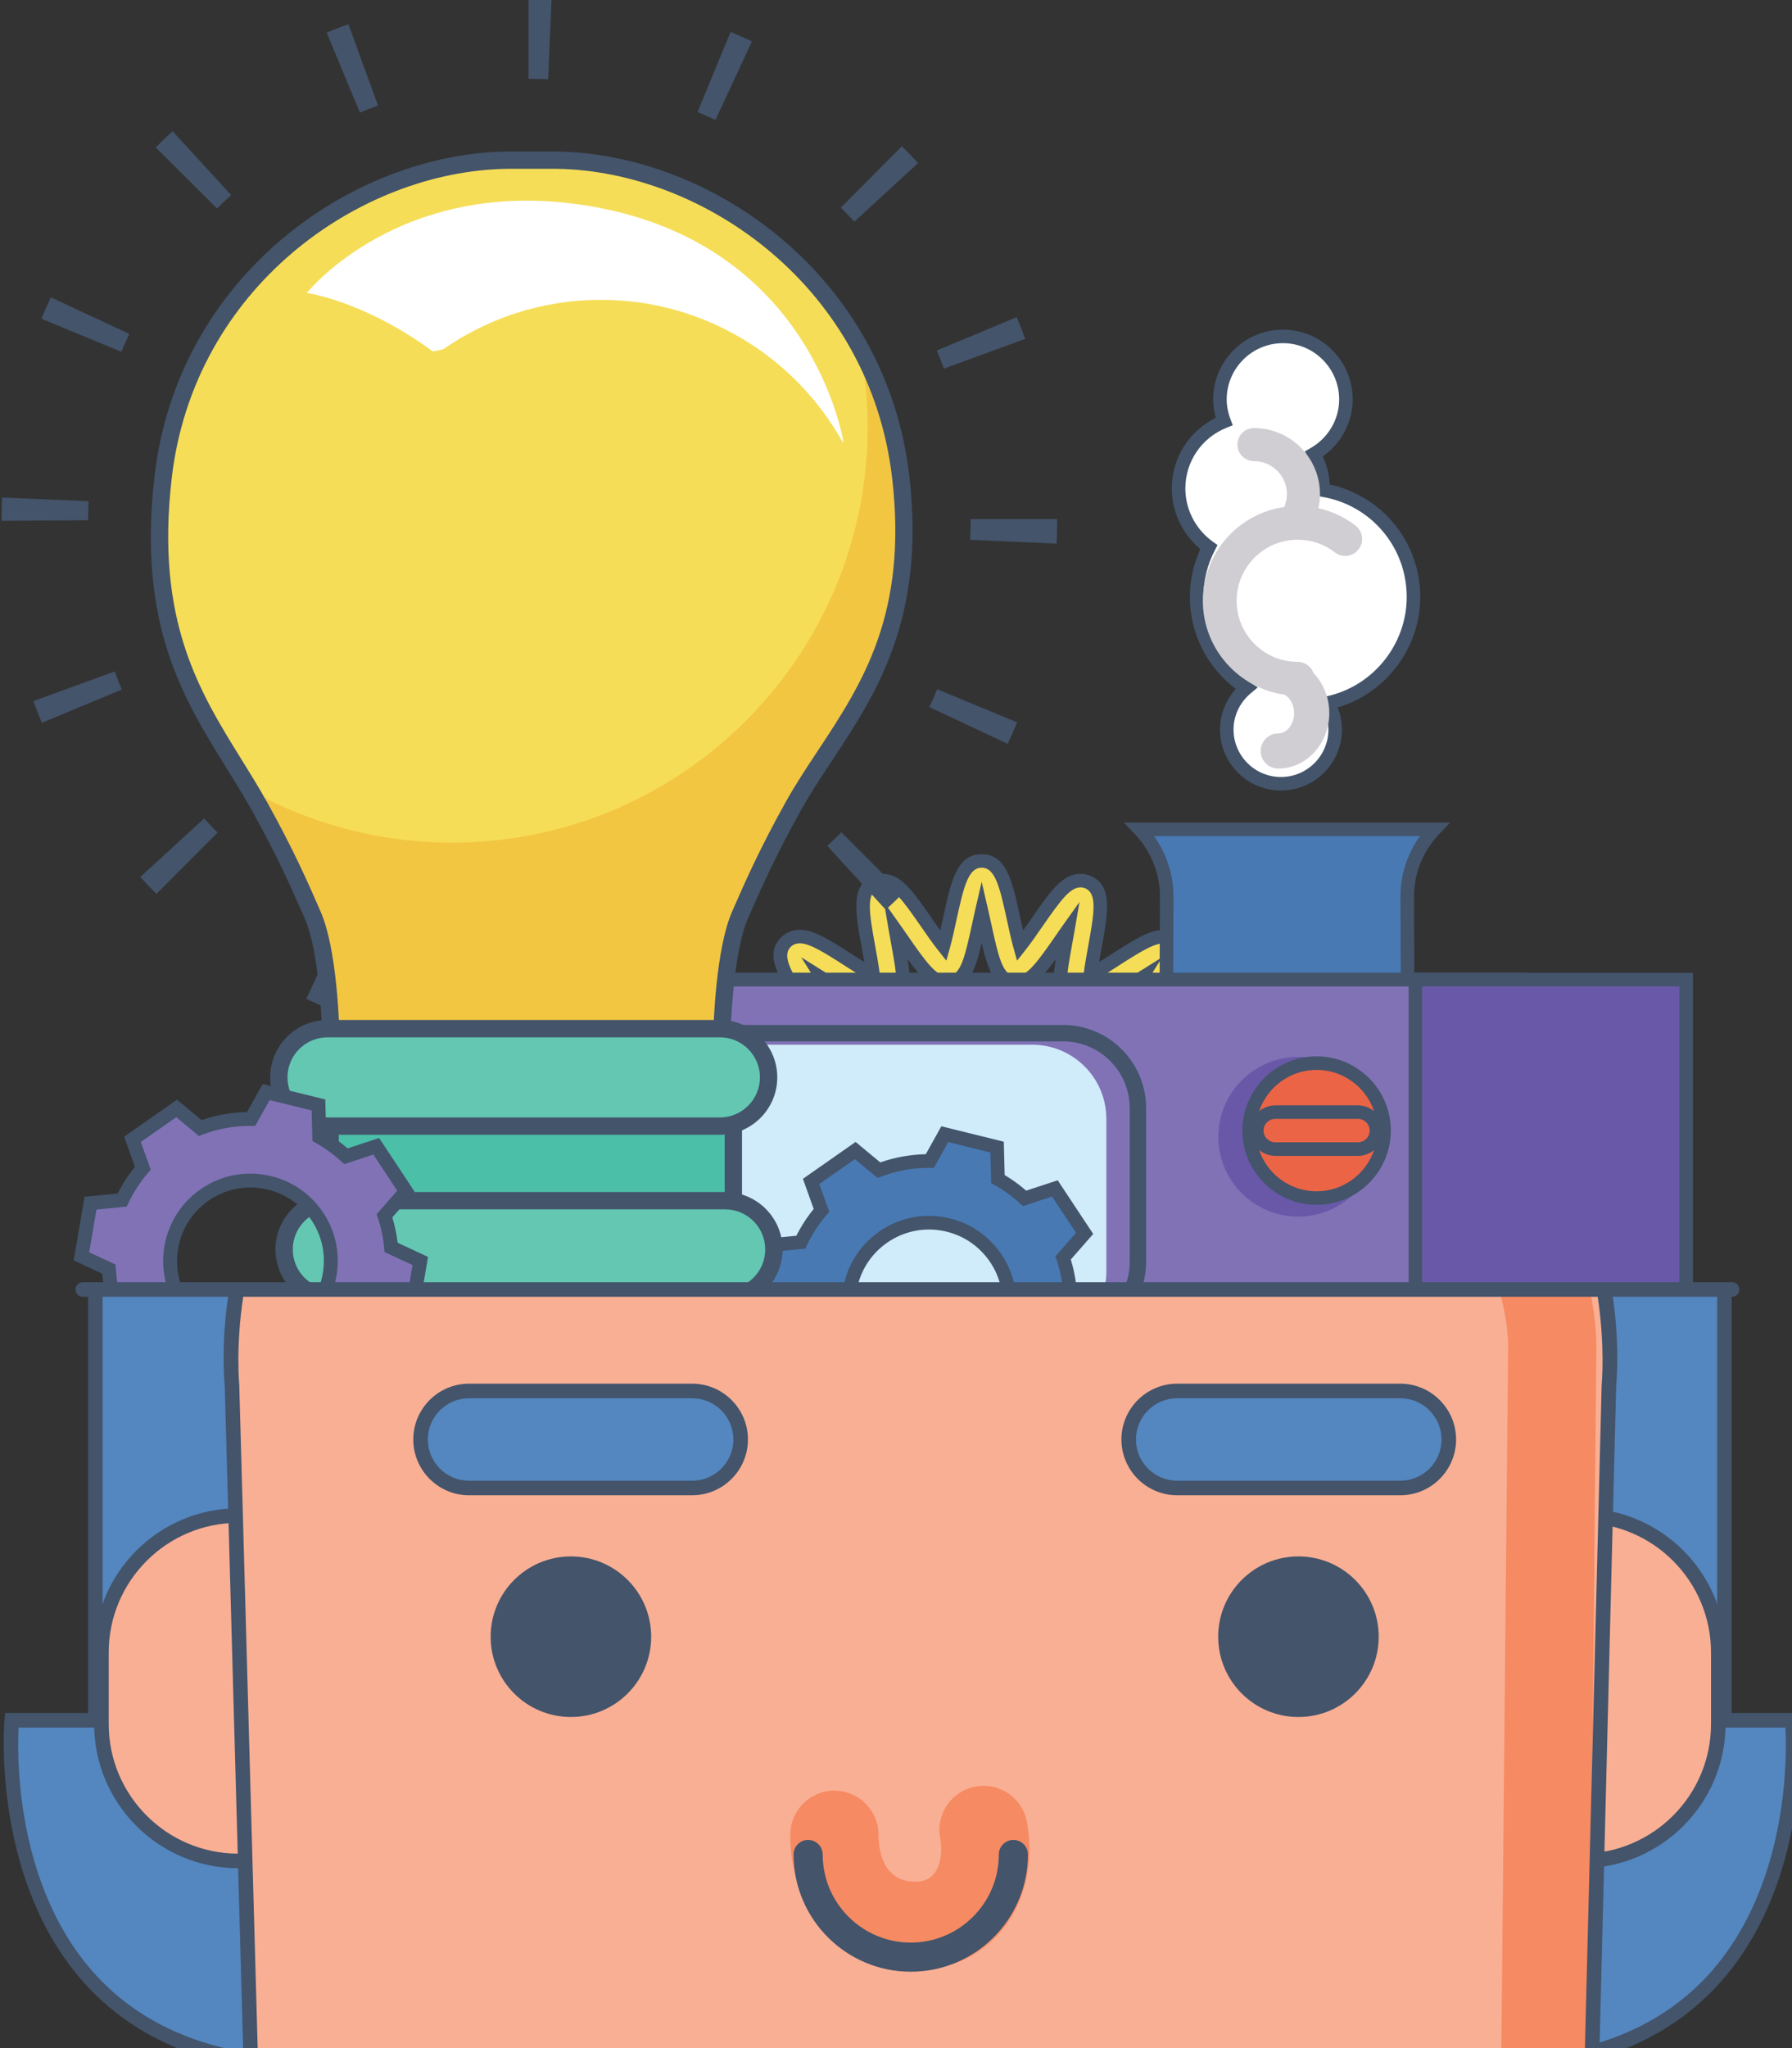 <?xml version="1.0" encoding="UTF-8" standalone="no"?>
<!-- Created with Inkscape (http://www.inkscape.org/) -->

<svg
   xmlns:dc="http://purl.org/dc/elements/1.1/"
   xmlns:cc="http://creativecommons.org/ns#"
   xmlns:rdf="http://www.w3.org/1999/02/22-rdf-syntax-ns#"
   xmlns:svg="http://www.w3.org/2000/svg"
   xmlns="http://www.w3.org/2000/svg"
   xmlns:sodipodi="http://sodipodi.sourceforge.net/DTD/sodipodi-0.dtd"
   xmlns:inkscape="http://www.inkscape.org/namespaces/inkscape"
   width="157.566mm"
   height="180.029mm"
   viewBox="0 0 157.566 180.029"
   version="1.1"
   id="svg2358"
   inkscape:version="0.92.4 (5da689c313, 2019-01-14)"
   sodipodi:docname="strategicSolutionsBanner.svg">
  <rect x="0" y="0" width="157.566" height="180.029" fill="#333333" stroke="none"/>
  <defs
     id="defs2352">
    <clipPath
       id="clipPath682"
       clipPathUnits="userSpaceOnUse">
      <path
         inkscape:connector-curvature="0"
         id="path680"
         d="M 0,0 V 14668 H 14664 V 0 Z" />
    </clipPath>
    <clipPath
       id="clipPath640"
       clipPathUnits="userSpaceOnUse">
      <path
         inkscape:connector-curvature="0"
         id="path638"
         d="M 6563.99,19.438 H 763.902 V 2177.13 H 6582.32 Z" />
    </clipPath>
    <clipPath
       id="clipPath604"
       clipPathUnits="userSpaceOnUse">
      <path
         inkscape:connector-curvature="0"
         id="path602"
         d="M 0,0 V 14668 H 14664 V 0 Z" />
    </clipPath>
    <clipPath
       id="clipPath588"
       clipPathUnits="userSpaceOnUse">
      <path
         inkscape:connector-curvature="0"
         id="path586"
         d="m 2810.6,2249.28 c 0,-117.2 95.01,-212.14 212.2,-212.14 h 1180.83 c 117.17,0 212.17,94.94 212.17,212.14 v 435.96 c 0,117.15 -95,212.14 -212.17,212.14 H 3022.8 c -117.19,0 -212.2,-94.99 -212.2,-212.14 z" />
    </clipPath>
    <clipPath
       id="clipPath532-8"
       clipPathUnits="userSpaceOnUse">
      <path
         inkscape:connector-curvature="0"
         id="path530-4"
         d="M 0,0 V 14668 H 14664 V 0 Z" />
    </clipPath>
    <clipPath
       id="clipPath588-1"
       clipPathUnits="userSpaceOnUse">
      <path
         inkscape:connector-curvature="0"
         id="path586-6"
         d="m 2810.6,2249.28 c 0,-117.2 95.01,-212.14 212.2,-212.14 h 1180.83 c 117.17,0 212.17,94.94 212.17,212.14 v 435.96 c 0,117.15 -95,212.14 -212.17,212.14 H 3022.8 c -117.19,0 -212.2,-94.99 -212.2,-212.14 z" />
    </clipPath>
    <clipPath
       id="clipPath604-2"
       clipPathUnits="userSpaceOnUse">
      <path
         inkscape:connector-curvature="0"
         id="path602-3"
         d="M 0,0 V 14668 H 14664 V 0 Z" />
    </clipPath>
    <clipPath
       id="clipPath640-8"
       clipPathUnits="userSpaceOnUse">
      <path
         inkscape:connector-curvature="0"
         id="path638-4"
         d="M 6563.99,19.438 H 763.902 V 2177.13 H 6582.32 Z" />
    </clipPath>
    <clipPath
       id="clipPath682-0"
       clipPathUnits="userSpaceOnUse">
      <path
         inkscape:connector-curvature="0"
         id="path680-77"
         d="M 0,0 V 14668 H 14664 V 0 Z" />
    </clipPath>
  </defs>
  <sodipodi:namedview
     id="base"
     pagecolor="#ffffff"
     bordercolor="#666666"
     borderopacity="1.0"
     inkscape:pageopacity="0.0"
     inkscape:pageshadow="2"
     inkscape:zoom="0.175"
     inkscape:cx="-2044.5825"
     inkscape:cy="310.83893"
     inkscape:document-units="mm"
     inkscape:current-layer="g528-0"
     showgrid="false"
     inkscape:window-width="1920"
     inkscape:window-height="1017"
     inkscape:window-x="-8"
     inkscape:window-y="-8"
     inkscape:window-maximized="1" />
  <g
     inkscape:label="Layer 1"
     inkscape:groupmode="layer"
     id="layer1"
     transform="translate(-25.267,-48.587)">
    <g
       transform="matrix(0.067,0,0,-0.067,-331.723,276.091)"
       id="g526-6">
      <g
         clip-path="url(#clipPath532-8)"
         id="g528-0">
        <path
           inkscape:connector-curvature="0"
           id="path538-5"
           style="fill:#ffffff;fill-opacity:1;fill-rule:nonzero;stroke:none;stroke-width:0.459"
           d="m 6874.905,2754.741 c 0,39.964 24.777,73.992 59.741,87.954 -3.38,9.036 -5.472,18.695 -5.472,28.887 0,45.683 37.019,82.688 82.688,82.688 45.669,0 82.688,-37.005 82.688,-82.688 0,-30.758 -16.998,-57.292 -41.936,-71.515 7.417,-13.531 12.008,-28.814 12.008,-45.325 0,-0.72 -0.188,-1.394 -0.206,-2.087 67.369,-11.223 118.781,-69.644 118.781,-140.201 0,-68.268 -48.1,-125.248 -112.245,-139.04 5.866,-10.357 9.485,-22.131 9.485,-34.868 0,-39.289 -31.854,-71.157 -71.148,-71.157 -39.285,0 -71.139,31.868 -71.139,71.157 0,21.938 10.141,41.307 25.759,54.38 -39.239,25.332 -65.291,69.355 -65.291,119.528 0,23.598 5.839,45.779 15.998,65.365 -23.961,17.232 -39.711,45.179 -39.711,76.923" />
        <path
           inkscape:connector-curvature="0"
           id="path540-0"
           style="fill:#43546b;fill-opacity:1;fill-rule:nonzero;stroke:none;stroke-width:0.459"
           d="m 7011.863,2945.404 c -40.693,0 -73.804,-33.116 -73.804,-73.799 0,-8.412 1.656,-17.085 4.908,-25.786 l 3.05,-8.146 -8.072,-3.22 c -32.896,-13.145 -54.146,-44.436 -54.146,-79.712 0,-27.442 13.457,-53.49 36.001,-69.69 l 6.247,-4.49 -3.541,-6.825 c -9.948,-19.177 -14.998,-39.798 -14.998,-61.282 0,-45.44 22.887,-87.326 61.227,-112.075 l 10.141,-6.536 -9.265,-7.742 c -14.347,-11.99 -22.576,-29.318 -22.576,-47.554 0,-34.34 27.928,-62.264 62.255,-62.264 34.331,0 62.264,27.924 62.264,62.264 0,10.476 -2.807,20.736 -8.334,30.469 l -5.967,10.526 11.834,2.546 c 60.971,13.122 105.223,67.938 105.223,130.367 0,65.415 -46.825,120.684 -111.35,131.426 l -7.6,1.252 0.174,7.71 c 0.014,0.725 0.096,1.394 0.193,2.091 0.019,13.843 -3.66,27.639 -10.902,40.853 l -4.202,7.641 7.586,4.348 c 23.103,13.196 37.459,37.656 37.459,63.828 0,40.684 -33.107,73.799 -73.804,73.799 z m -2.573,-586.882 c -44.128,0 -80.028,35.904 -80.028,80.023 0,19.727 7.435,38.615 20.709,53.274 -37.918,28.552 -60.232,72.864 -60.232,120.634 0,21.869 4.61,42.968 13.719,62.796 -23.566,19.659 -37.436,48.853 -37.436,79.492 0,39.798 22.383,75.364 57.691,92.806 -2.275,8.077 -3.426,16.127 -3.426,24.057 0,50.49 41.083,91.559 91.577,91.559 50.495,0 91.573,-41.069 91.573,-91.559 0,-29.749 -14.856,-57.673 -39.271,-74.735 5.454,-11.967 8.54,-24.319 9.215,-36.886 69.231,-15.095 118.712,-75.964 118.712,-147.53 0,-66.997 -44.977,-126.257 -108.424,-144.975 3.756,-9.348 5.655,-19.035 5.655,-28.933 0,-44.119 -35.9,-80.023 -80.033,-80.023" />
        <path
           inkscape:connector-curvature="0"
           id="path542-6"
           style="fill:#d0ced3;fill-opacity:1;fill-rule:nonzero;stroke:none;stroke-width:0.459"
           d="m 7014.156,2484.274 c -60.562,8.389 -107.388,60.342 -107.388,123.184 0,62.576 46.481,114.387 106.718,123.037 2.28,5.334 3.623,10.98 3.623,16.893 0,23.887 -19.434,43.303 -43.307,43.303 -11.98,0 -21.686,9.71 -21.686,21.704 0,11.962 9.705,21.672 21.686,21.672 47.793,0 86.679,-38.881 86.679,-86.679 0,-6.32 -0.716,-12.494 -2.027,-18.526 17.595,-3.894 34.134,-11.536 48.729,-22.782 9.705,-7.476 11.503,-21.41 4.036,-31.098 -7.472,-9.682 -21.392,-11.508 -31.111,-4.036 -14.104,10.884 -30.997,16.631 -48.862,16.631 -44.183,0 -80.134,-35.95 -80.134,-80.12 0,-44.197 35.95,-80.143 80.134,-80.143 9.618,0 17.723,-6.151 20.796,-14.709 13.021,-13.531 20.649,-32.368 20.649,-52.554 0,-40.106 -30.052,-72.717 -66.988,-72.717 -12.733,0 -23.062,10.334 -23.062,23.043 0,12.737 10.329,23.071 23.062,23.071 11.311,0 20.865,12.182 20.865,26.603 0,10.357 -4.871,19.847 -12.412,24.222" />
        <path
           inkscape:connector-curvature="0"
           id="path544-4"
           style="fill:#f6dd57;fill-opacity:1;fill-rule:nonzero;stroke:none;stroke-width:0.459"
           d="m 6571.204,1699.886 c 1.628,0 3.215,-0.17 4.752,-0.482 21.328,-4.229 27.061,-30.712 36.547,-74.616 1.142,-5.288 2.527,-11.705 4.027,-18.168 1.5,6.463 2.885,12.879 4.027,18.168 9.485,43.904 15.219,70.387 36.537,74.616 1.555,0.312 3.128,0.482 4.766,0.482 18.723,0 32.996,-19.392 58.682,-56.521 2.614,-3.798 5.733,-8.293 8.994,-12.907 -1,5.866 -2.041,11.558 -2.908,16.342 -8.137,44.504 -13.049,71.373 5.133,83.555 4.165,2.789 9.21,4.252 14.604,4.252 15.319,0 34.694,-11.967 65.02,-31.529 4.032,-2.591 8.848,-5.692 13.842,-8.816 -3.137,4.972 -6.238,9.802 -8.843,13.843 -23.786,36.932 -39.5,61.347 -27.263,79.611 8.302,12.402 24.424,12.402 29.731,12.402 14.2,0 33.464,-3.532 53.861,-7.261 5.458,-0.982 10.976,-1.991 16.315,-2.931 -4.619,3.27 -9.132,6.394 -12.925,9.013 -36.317,25.112 -60.319,41.716 -56.026,63.415 4.215,21.342 30.717,27.061 74.634,36.579 5.275,1.128 11.696,2.523 18.182,4.013 -6.486,1.514 -12.907,2.908 -18.182,4.036 -43.917,9.49 -70.419,15.237 -74.634,36.551 -4.293,21.722 19.709,38.303 56.031,63.443 3.798,2.619 8.302,5.738 12.916,8.985 -5.343,-0.913 -10.866,-1.922 -16.328,-2.908 -20.392,-3.747 -39.661,-7.256 -53.852,-7.256 -5.302,0 -21.429,0 -29.717,12.375 -12.242,18.31 3.472,42.702 27.259,79.638 2.605,4.036 5.715,8.866 8.843,13.866 -4.976,-3.146 -9.811,-6.27 -13.847,-8.866 -30.332,-19.539 -49.697,-31.529 -65.016,-31.529 -5.394,0 -10.439,1.491 -14.595,4.252 -18.191,12.182 -13.278,39.051 -5.151,83.578 0.876,4.761 1.913,10.453 2.917,16.319 -3.266,-4.614 -6.38,-9.109 -8.994,-12.902 -25.685,-37.129 -39.945,-56.499 -58.677,-56.499 -1.628,0 -3.215,0.165 -4.752,0.454 -21.333,4.229 -27.061,30.735 -36.556,74.643 -1.142,5.261 -2.527,11.678 -4.027,18.168 -1.5,-6.49 -2.885,-12.907 -4.027,-18.168 -9.494,-43.908 -15.223,-70.415 -36.551,-74.643 -1.546,-0.289 -3.119,-0.454 -4.756,-0.454 -18.727,0 -33.001,19.369 -58.682,56.499 -2.619,3.793 -5.724,8.288 -8.981,12.879 1,-5.843 2.041,-11.512 2.908,-16.269 8.132,-44.532 13.049,-71.424 -5.151,-83.606 -4.146,-2.761 -9.192,-4.252 -14.586,-4.252 -15.319,0 -34.694,11.989 -65.03,31.529 -4.036,2.596 -8.852,5.72 -13.833,8.843 3.133,-4.999 6.238,-9.829 8.843,-13.866 23.786,-36.936 39.496,-61.328 27.249,-79.592 -8.288,-12.398 -24.429,-12.398 -29.726,-12.398 -14.196,0 -33.464,3.532 -53.852,7.256 -5.467,0.986 -10.985,1.995 -16.324,2.908 4.61,-3.247 9.132,-6.366 12.925,-9.013 36.326,-25.112 60.328,-41.716 56.035,-63.415 -4.224,-21.342 -30.726,-27.061 -74.63,-36.551 -5.279,-1.156 -11.687,-2.523 -18.163,-4.036 6.476,-1.491 12.884,-2.885 18.163,-4.013 43.904,-9.494 70.405,-15.214 74.63,-36.551 4.293,-21.7 -19.709,-38.308 -56.035,-63.443 -3.793,-2.619 -8.306,-5.743 -12.925,-9.013 5.339,0.913 10.857,1.926 16.324,2.931 20.388,3.729 39.656,7.233 53.852,7.233 5.307,0 21.443,0 29.74,-12.375 12.246,-18.287 -3.477,-42.679 -27.263,-79.611 -2.605,-4.041 -5.715,-8.871 -8.852,-13.866 4.977,3.146 9.806,6.247 13.856,8.838 30.331,19.562 49.706,31.529 65.02,31.529 5.399,0 10.439,-1.463 14.595,-4.252 18.195,-12.182 13.278,-39.051 5.128,-83.578 -0.867,-4.761 -1.899,-10.453 -2.903,-16.292 3.261,4.61 6.375,9.104 8.999,12.902 25.681,37.106 39.95,56.498 58.677,56.498 z m 45.325,-160.143 c -25.47,0 -32.07,30.566 -42.069,76.804 -2.156,9.971 -5.215,24.126 -8.206,34.794 -7.082,-8.94 -15.682,-21.388 -21.713,-30.111 -26.034,-37.606 -39.363,-55.7 -57.833,-55.7 h -0.014 c -3.197,0 -6.298,0.601 -9.224,1.825 -23.36,9.687 -17.782,40.202 -9.329,86.413 1.876,10.242 4.536,24.828 5.866,35.973 -9.714,-5.499 -22.369,-13.645 -31.24,-19.365 -30.272,-19.516 -49.6,-31.455 -64.86,-31.455 -0.01,0 -0.019,0 -0.019,0 -9.059,0 -14.884,3.912 -18.172,7.206 -17.801,17.782 -1.078,43.761 24.245,83.078 5.678,8.793 13.751,21.337 19.268,31.212 -10.265,-1.174 -23.227,-3.555 -35.877,-5.862 -20.507,-3.747 -39.881,-7.284 -54.224,-7.284 -16.796,0 -27.63,5.6 -32.212,16.631 -9.586,23.144 15.668,40.61 53.898,67.071 8.728,6.032 21.154,14.632 30.107,21.7 -10.668,3.004 -24.809,6.054 -34.79,8.219 -46.247,9.994 -76.804,16.604 -76.804,42.055 0,25.47 30.556,32.079 76.804,42.073 9.981,2.165 24.121,5.22 34.79,8.196 -8.953,7.091 -21.378,15.691 -30.107,21.727 -38.23,26.433 -63.493,43.904 -53.898,67.043 4.573,11.054 15.416,16.627 32.221,16.627 14.338,0 33.707,-3.527 54.214,-7.279 12.645,-2.307 25.603,-4.66 35.868,-5.862 -5.518,9.875 -13.59,22.42 -19.264,31.24 -25.318,39.289 -42.041,65.268 -24.245,83.074 3.293,3.27 9.118,7.21 18.186,7.21 15.264,0 34.593,-11.967 64.86,-31.455 8.816,-5.697 21.36,-13.769 31.244,-19.273 -1.339,11.123 -3.986,25.662 -5.862,35.877 -8.435,46.188 -14.017,76.73 9.352,86.417 2.917,1.197 6.022,1.825 9.214,1.825 18.475,0 31.809,-18.099 57.824,-55.705 6.036,-8.747 14.632,-21.172 21.722,-30.134 2.981,10.669 6.045,24.823 8.196,34.794 10.008,46.238 16.608,76.804 42.078,76.804 25.47,0 32.075,-30.566 42.083,-76.804 2.151,-9.972 5.21,-24.126 8.192,-34.794 7.082,8.962 15.682,21.387 21.718,30.111 26.025,37.629 39.354,55.728 57.829,55.728 3.197,0 6.298,-0.628 9.219,-1.825 23.369,-9.687 17.792,-40.23 9.348,-86.44 -1.871,-10.237 -4.536,-24.8 -5.857,-35.978 9.715,5.532 22.36,13.677 31.235,19.397 30.267,19.489 49.596,31.455 64.865,31.455 9.072,0 14.893,-3.94 18.186,-7.21 17.801,-17.805 1.073,-43.761 -24.231,-83.051 -5.678,-8.82 -13.76,-21.365 -19.278,-31.263 10.26,1.202 23.209,3.555 35.854,5.862 20.516,3.752 39.89,7.306 54.233,7.306 16.805,0 27.644,-5.6 32.217,-16.654 9.604,-23.117 -15.65,-40.587 -53.889,-67.043 -8.724,-6.036 -21.158,-14.613 -30.116,-21.704 10.673,-2.977 24.823,-6.054 34.794,-8.219 46.252,-9.994 76.808,-16.604 76.808,-42.073 0,-25.451 -30.556,-32.084 -76.808,-42.078 -9.971,-2.165 -24.121,-5.215 -34.79,-8.196 8.953,-7.091 21.378,-15.668 30.107,-21.7 38.244,-26.46 63.502,-43.926 53.884,-67.071 -4.564,-11.031 -15.402,-16.631 -32.203,-16.631 -14.343,0 -33.703,3.559 -54.214,7.306 -12.655,2.307 -25.612,4.688 -35.877,5.839 5.518,-9.875 13.595,-22.42 19.278,-31.24 25.305,-39.289 42.032,-65.268 24.227,-83.051 -3.284,-3.293 -9.109,-7.206 -18.172,-7.206 h -0.01 c -15.278,0 -34.597,11.939 -64.86,31.455 -8.816,5.669 -21.351,13.746 -31.226,19.273 1.33,-11.155 3.977,-25.64 5.843,-35.854 8.444,-46.238 14.03,-76.781 -9.348,-86.463 -2.913,-1.202 -6.008,-1.802 -9.205,-1.83 h -0.014 c -18.475,0 -31.804,18.099 -57.829,55.728 -6.036,8.724 -14.636,21.149 -21.718,30.111 -2.99,-10.669 -6.05,-24.823 -8.206,-34.794 -9.994,-46.238 -16.599,-76.804 -42.069,-76.804" />
        <path
           inkscape:connector-curvature="0"
           id="path546-8"
           style="fill:#43546b;fill-opacity:1;fill-rule:nonzero;stroke:none;stroke-width:0.459"
           d="m 6571.204,1708.752 c 2.215,0 4.408,-0.216 6.522,-0.647 22.631,-4.472 30.9,-26.438 38.803,-60.393 7.912,33.955 16.182,55.921 38.84,60.416 2.124,0.431 4.256,0.624 6.486,0.624 19.447,0 33.978,-15.43 51.916,-40.253 -5.467,33.597 -5.88,56.567 13.044,69.236 5.637,3.77 12.393,5.765 19.548,5.765 13.774,0 29.052,-7.499 49.926,-20.333 -17.53,28.502 -27.231,50.563 -14.553,69.497 7.261,10.843 19.75,16.342 37.115,16.342 9.224,0 20.213,-1.371 32.143,-3.293 -26.864,19.466 -44.036,36.12 -39.638,58.374 4.481,22.681 26.474,30.951 60.452,38.881 -34.033,7.93 -55.976,16.195 -60.452,38.858 -4.403,22.25 12.778,38.904 39.638,58.37 -11.921,-1.922 -22.906,-3.293 -32.152,-3.293 -17.37,0 -29.85,5.504 -37.097,16.342 -12.682,18.934 -2.99,40.996 14.531,69.474 -20.874,-12.834 -36.152,-20.305 -49.912,-20.305 -7.151,0 -13.902,1.968 -19.53,5.743 -18.948,12.687 -18.521,35.661 -13.067,69.231 -17.994,-24.896 -32.501,-40.253 -51.903,-40.253 -2.183,0 -4.367,0.22 -6.476,0.624 -22.667,4.495 -30.942,26.483 -38.858,60.438 -7.917,-33.978 -16.191,-55.944 -38.854,-60.438 -2.133,-0.404 -4.307,-0.624 -6.481,-0.624 -19.438,0 -33.964,15.407 -51.894,40.23 5.458,-33.574 5.866,-56.544 -13.072,-69.208 -5.619,-3.775 -12.37,-5.743 -19.525,-5.743 -13.765,0 -29.043,7.472 -49.926,20.305 17.53,-28.502 27.227,-50.54 14.531,-69.474 -7.238,-10.838 -19.727,-16.342 -37.102,-16.342 -9.238,0 -20.227,1.371 -32.171,3.293 26.887,-19.489 44.078,-36.12 39.67,-58.393 -4.486,-22.663 -26.451,-30.955 -60.402,-38.858 33.955,-7.907 55.916,-16.177 60.402,-38.835 4.408,-22.277 -12.792,-38.932 -39.656,-58.397 11.916,1.922 22.906,3.27 32.157,3.27 17.383,0 29.868,-5.504 37.124,-16.342 12.687,-18.934 2.977,-40.996 -14.558,-69.474 20.878,12.834 36.166,20.333 49.94,20.333 7.155,0 13.907,-1.995 19.53,-5.743 18.938,-12.691 18.521,-35.689 13.058,-69.236 17.938,24.823 32.464,40.23 51.903,40.23 z m 45.312,-141.613 -8.646,37.487 c -1.509,6.513 -2.908,12.976 -4.05,18.287 -9.444,43.688 -14.645,64.814 -29.584,67.768 -15.104,3.1 -29.465,-16.319 -54.398,-52.339 l -0.954,-1.394 c -2.426,-3.509 -5.215,-7.522 -8.109,-11.609 l -22.649,-31.91 6.641,38.569 c 1.009,5.862 2.05,11.581 2.926,16.365 8.114,44.358 11.448,66.057 -1.339,74.616 -2.679,1.803 -6.022,2.738 -9.641,2.738 -12.577,0 -31.139,-11.366 -60.209,-30.088 l -1.069,-0.697 c -3.844,-2.472 -8.297,-5.334 -12.875,-8.215 l -33.033,-20.764 20.782,33.02 c 3.013,4.802 6.004,9.444 8.54,13.407 22.264,34.556 36.702,56.976 27.717,70.387 -5.077,7.568 -15.191,8.435 -22.36,8.435 -13.434,0 -32.29,-3.435 -52.256,-7.091 l -1.871,-0.335 c -4.88,-0.89 -9.783,-1.78 -14.544,-2.596 l -38.656,-6.678 32.015,22.681 c 4.646,3.293 9.192,6.444 13.017,9.063 33.441,23.14 55.522,38.422 52.361,54.43 -2.954,14.921 -24.094,20.136 -67.791,29.579 -5.302,1.128 -11.76,2.523 -18.287,4.036 l -37.413,8.632 37.409,8.696 c 6.174,1.417 12.292,2.738 17.439,3.867 l 0.853,0.17 c 43.697,9.444 64.828,14.659 67.791,29.607 3.16,15.957 -18.92,31.24 -52.348,54.356 -3.839,2.67 -8.384,5.816 -13.026,9.086 l -32.088,22.686 38.725,-6.66 c 4.761,-0.816 9.664,-1.702 14.544,-2.596 l 1.867,-0.358 c 20.108,-3.655 38.913,-7.091 52.261,-7.091 7.169,0 17.273,0.867 22.337,8.435 8.999,13.434 -5.444,35.877 -27.314,69.814 -2.637,4.105 -5.766,8.958 -8.921,13.985 l -20.64,32.895 32.891,-20.64 c 5.027,-3.151 9.875,-6.274 13.934,-8.894 29.075,-18.718 47.642,-30.111 60.209,-30.111 3.623,0 6.958,0.963 9.646,2.766 12.778,8.531 9.453,30.231 1.362,74.542 l -0.289,1.587 c -0.816,4.444 -1.752,9.591 -2.651,14.852 l -6.573,38.473 22.585,-31.841 c 2.903,-4.11 5.692,-8.123 8.123,-11.632 l 0.913,-1.321 c 23.264,-33.643 37.124,-52.678 51.375,-52.678 1.05,0 2.055,0.096 3.046,0.289 14.925,2.958 20.126,24.08 29.575,67.768 1.147,5.334 2.546,11.797 4.055,18.31 l 8.646,37.491 8.673,-37.491 c 1.504,-6.513 2.903,-12.976 4.05,-18.287 9.453,-43.711 14.659,-64.832 29.593,-67.791 0.977,-0.193 1.991,-0.289 3.032,-0.289 14.242,0 28.098,19.035 51.371,52.655 2.789,4.036 5.853,8.481 9.059,12.999 l 22.617,31.795 -6.614,-38.45 c -1.014,-5.889 -2.055,-11.632 -2.936,-16.416 -8.095,-44.358 -11.416,-66.034 1.358,-74.565 2.679,-1.802 6.022,-2.766 9.646,-2.766 12.567,0 31.125,11.393 60.2,30.111 l 1.179,0.743 c 3.816,2.477 8.224,5.311 12.755,8.173 l 32.946,20.691 -20.69,-32.946 c -3.151,-5.022 -6.279,-9.88 -8.898,-13.962 -21.887,-33.955 -36.34,-56.402 -27.341,-69.859 5.064,-7.568 15.168,-8.435 22.328,-8.435 13.425,0 32.285,3.463 52.251,7.091 5.49,1.009 11.049,2.018 16.42,2.954 l 38.794,6.683 -32.162,-22.709 c -4.637,-3.27 -9.169,-6.417 -12.994,-9.036 -33.441,-23.144 -55.517,-38.427 -52.361,-54.407 2.958,-14.948 24.094,-20.136 67.795,-29.607 5.499,-1.179 11.875,-2.569 18.315,-4.036 l 37.427,-8.696 -37.441,-8.632 c -6.426,-1.486 -12.788,-2.857 -18.058,-4.009 -43.945,-9.494 -65.08,-14.71 -68.039,-29.63 -3.156,-15.985 18.924,-31.267 52.352,-54.384 3.83,-2.642 8.366,-5.793 13.012,-9.059 l 32.13,-22.709 -38.762,6.678 c -4.871,0.844 -9.889,1.752 -14.879,2.67 l -1.523,0.261 c -20.021,3.679 -38.886,7.114 -52.27,7.114 -7.16,0 -17.269,-0.862 -22.346,-8.435 -8.99,-13.457 5.463,-35.904 27.35,-69.882 2.619,-4.059 5.742,-8.916 8.894,-13.912 l 20.718,-32.923 -32.955,20.645 c -4.678,2.931 -9.196,5.839 -13.072,8.338 l -0.862,0.55 c -29.075,18.746 -47.633,30.111 -60.214,30.111 -3.623,0 -6.967,-0.963 -9.66,-2.738 -12.765,-8.559 -9.439,-30.231 -1.344,-74.519 l 0.298,-1.66 c 0.812,-4.472 1.743,-9.586 2.637,-14.852 l 6.564,-38.569 -22.585,31.96 c -3.275,4.637 -6.421,9.182 -9.049,13.003 -23.264,33.616 -37.12,52.65 -51.371,52.65 -1.032,0 -2.027,-0.096 -3.009,-0.312 -14.962,-2.954 -20.163,-24.08 -29.607,-67.768 -1.147,-5.334 -2.546,-11.774 -4.05,-18.31 z m -46.403,103.406 4.701,-16.801 c 3.05,-10.884 6.087,-24.942 8.306,-35.18 9.944,-46.018 15.93,-69.928 33.409,-69.928 17.484,0 23.465,23.933 33.382,69.781 2.247,10.384 5.284,24.442 8.334,35.327 l 4.706,16.801 10.82,-13.7 c 7.27,-9.178 15.819,-21.53 22.057,-30.566 25.506,-36.863 37.216,-51.884 50.522,-51.884 2.032,0 3.995,0.385 5.811,1.156 16.003,6.632 12.384,30.804 4.022,76.584 -1.825,9.999 -4.564,24.993 -5.931,36.455 l -2.073,17.328 15.228,-8.508 c 10.155,-5.697 23.126,-14.035 31.708,-19.585 28.992,-18.672 47.499,-30.015 60.049,-30.015 4.844,0 8.843,1.537 11.879,4.591 12.178,12.159 -0.33,33.042 -25.392,71.946 -5.151,8.004 -13.76,21.342 -19.576,31.744 l -8.453,15.141 17.227,-1.968 c 10.398,-1.206 23.351,-3.559 35.877,-5.843 l 0.835,-0.142 c 19.998,-3.656 38.89,-7.114 52.37,-7.114 19.374,0 22.846,8.389 23.988,11.127 6.559,15.81 -12.879,30.18 -50.719,56.352 -8.49,5.862 -21.31,14.732 -30.575,22.062 l -13.682,10.834 16.805,4.688 c 10.614,2.981 24.378,5.963 34.428,8.146 l 0.862,0.193 c 45.88,9.926 69.814,15.911 69.814,33.382 0,17.494 -23.938,23.474 -69.8,33.4 -10.306,2.238 -24.387,5.288 -35.313,8.339 l -16.815,4.688 13.696,10.838 c 9.302,7.352 22.103,16.195 30.575,22.062 37.849,26.167 57.278,40.537 50.738,56.324 -1.147,2.766 -4.628,11.15 -24.011,11.15 -13.563,0 -32.542,-3.458 -52.632,-7.16 -12.797,-2.33 -25.919,-4.733 -36.436,-5.935 l -17.232,-1.995 8.453,15.164 c 5.6,10.022 13.567,22.397 19.392,31.46 25.245,39.193 37.753,60.049 25.594,72.208 -3.055,3.055 -7.063,4.619 -11.898,4.619 -12.531,0 -31.047,-11.347 -60.058,-30.043 -9.169,-5.912 -21.722,-14.008 -31.666,-19.631 l -15.278,-8.655 2.073,17.425 c 1.335,11.27 3.949,25.617 5.862,36.093 8.444,46.211 12.068,70.415 -3.926,77.047 -1.835,0.766 -3.789,1.151 -5.821,1.151 -13.32,0 -25.025,-15.017 -50.522,-51.88 -5.839,-8.462 -14.677,-21.245 -22.057,-30.57 l -10.829,-13.696 -4.697,16.819 c -3.096,11.054 -6.242,25.644 -8.325,35.304 -9.926,45.871 -15.911,69.786 -33.391,69.786 -17.475,0 -23.461,-23.915 -33.377,-69.74 -2.247,-10.38 -5.288,-24.438 -8.338,-35.349 l -4.692,-16.796 -10.829,13.673 c -7.343,9.251 -16.209,22.085 -22.071,30.57 -25.488,36.863 -37.193,51.88 -50.508,51.88 -2.032,0 -3.995,-0.385 -5.816,-1.151 -15.994,-6.609 -12.375,-30.836 -4.013,-76.611 1.816,-9.903 4.555,-24.873 5.944,-36.409 l 2.073,-17.324 -15.228,8.504 c -10.132,5.651 -22.612,13.7 -31.731,19.562 -29.001,18.695 -47.513,30.043 -60.044,30.043 -4.834,0 -8.848,-1.564 -11.912,-4.619 -12.15,-12.159 0.362,-33.042 25.442,-71.969 5.495,-8.531 13.801,-21.415 19.553,-31.698 l 8.458,-15.164 -17.237,1.995 c -10.559,1.225 -23.718,3.628 -36.45,5.935 -20.131,3.701 -39.092,7.137 -52.618,7.137 -19.388,0 -22.865,-8.384 -24.002,-11.127 -6.545,-15.787 12.889,-30.157 50.701,-56.324 8.54,-5.912 21.401,-14.806 30.602,-22.089 l 13.687,-10.811 -16.796,-4.71 c -11.104,-3.101 -25.676,-6.247 -35.317,-8.316 -45.867,-9.925 -69.8,-15.906 -69.8,-33.4 0,-17.471 23.933,-23.456 69.795,-33.382 9.701,-2.091 24.346,-5.261 35.322,-8.316 l 16.796,-4.71 -13.687,-10.834 c -9.288,-7.33 -22.094,-16.2 -30.566,-22.062 -37.849,-26.172 -57.274,-40.565 -50.738,-56.352 1.137,-2.738 4.619,-11.127 23.997,-11.127 13.485,0 32.391,3.435 52.412,7.091 12.994,2.376 26.135,4.779 36.67,6.009 l 17.237,1.968 -8.462,-15.141 c -5.72,-10.237 -14.044,-23.163 -19.558,-31.721 -25.075,-38.904 -37.592,-59.787 -25.424,-71.969 3.05,-3.055 7.054,-4.591 11.884,-4.591 12.535,0 31.052,11.343 60.062,30.038 8.637,5.554 21.695,13.985 31.68,19.636 l 15.283,8.65 -2.082,-17.448 c -1.349,-11.32 -3.977,-25.713 -5.889,-36.212 -8.435,-46.096 -12.063,-70.291 3.935,-76.923 1.835,-0.748 3.798,-1.133 5.816,-1.133 13.315,0 25.029,14.998 50.536,51.884 6.353,9.178 14.856,21.461 22.057,30.543 z m 46.417,-139.691 c -32.634,0 -40.23,35.152 -50.747,83.794 -1.055,4.876 -2.289,10.572 -3.605,16.315 -3.642,-5.114 -7.183,-10.238 -10.182,-14.563 -25.837,-37.344 -41.34,-59.764 -65.282,-59.764 -4.376,0 -8.628,0.844 -12.636,2.5 -30.006,12.448 -23.575,47.582 -14.673,96.247 0.931,5.091 2.014,11.026 3.027,16.989 -5.398,-3.39 -10.655,-6.756 -14.852,-9.471 -31.63,-20.374 -51.921,-32.873 -69.671,-32.873 -12.118,0 -19.998,5.334 -24.47,9.806 -22.878,22.874 -3.614,52.792 23.048,94.178 2.697,4.178 6.082,9.416 9.471,14.847 -5.522,-0.936 -11.279,-1.995 -16.939,-3.027 -21.117,-3.844 -40.794,-7.449 -55.889,-7.449 -25.823,0 -36.235,12.017 -40.422,22.108 -12.329,29.772 16.76,49.912 57.017,77.762 4.206,2.908 9.481,6.564 14.815,10.361 -5.903,1.344 -11.664,2.568 -16.274,3.578 -48.669,10.526 -83.83,18.122 -83.83,50.756 0,32.657 35.161,40.248 83.817,50.751 4.61,1.009 10.366,2.234 16.287,3.605 -5.321,3.77 -10.586,7.426 -14.778,10.306 -40.303,27.901 -69.396,48.013 -57.053,77.79 4.178,10.072 14.586,22.108 40.427,22.108 15.136,0 34.868,-3.605 55.76,-7.426 5.71,-1.032 11.503,-2.087 17.062,-3.05 -3.399,5.431 -6.779,10.669 -9.471,14.852 -26.662,41.404 -45.926,71.323 -23.062,94.173 4.49,4.495 12.38,9.829 24.474,9.829 17.764,0 38.051,-12.494 69.676,-32.873 4.385,-2.834 9.568,-6.178 14.856,-9.467 -1.046,6.174 -2.147,12.182 -3.027,16.989 -8.889,48.637 -15.31,83.794 14.687,96.242 3.995,1.66 8.242,2.477 12.623,2.477 23.956,0 39.459,-22.397 65.126,-59.526 2.894,-4.178 6.541,-9.467 10.334,-14.778 1.316,5.743 2.541,11.416 3.582,16.218 10.545,48.738 18.145,83.872 50.774,83.872 32.63,0 40.234,-35.134 50.751,-83.771 1.004,-4.642 2.248,-10.407 3.605,-16.319 3.798,5.311 7.43,10.6 10.325,14.778 25.681,37.129 41.179,59.526 65.14,59.526 4.389,0 8.641,-0.839 12.636,-2.5 29.988,-12.425 23.562,-47.582 14.668,-96.219 -0.936,-5.142 -2.014,-11.054 -3.023,-17.012 5.394,3.385 10.655,6.774 14.847,9.467 31.634,20.401 51.921,32.895 69.685,32.895 12.095,0 19.98,-5.334 24.461,-9.802 22.869,-22.878 3.619,-52.774 -23.025,-94.132 -2.876,-4.467 -6.21,-9.659 -9.494,-14.92 5.504,0.963 11.237,1.995 16.883,3.027 21.012,3.844 40.762,7.476 55.934,7.476 25.837,0 36.248,-12.04 40.431,-22.135 12.352,-29.749 -16.755,-49.889 -57.031,-77.739 -4.197,-2.908 -9.467,-6.536 -14.797,-10.357 5.756,-1.298 11.439,-2.55 16.264,-3.582 48.678,-10.526 83.835,-18.117 83.835,-50.774 0,-32.634 -35.157,-40.23 -83.812,-50.756 l -0.858,-0.193 c -4.587,-0.986 -9.967,-2.16 -15.425,-3.413 5.321,-3.77 10.577,-7.426 14.764,-10.306 40.303,-27.878 69.41,-48.018 57.044,-77.79 -4.174,-10.091 -14.581,-22.108 -40.408,-22.108 -15.09,0 -34.749,3.605 -55.568,7.403 l 0.766,8.889 -1.591,-8.747 c -5.495,1.009 -11.072,2.018 -16.439,2.931 3.486,-5.573 6.917,-10.884 9.476,-14.847 26.667,-41.408 45.917,-71.327 23.043,-94.178 -4.458,-4.472 -12.324,-9.806 -24.451,-9.806 -17.782,0 -38.065,12.499 -69.685,32.873 -4.183,2.692 -9.435,6.082 -14.842,9.471 1.041,-6.178 2.142,-12.187 3.013,-16.989 8.894,-48.687 15.319,-83.821 -14.682,-96.247 -3.972,-1.656 -8.21,-2.5 -12.586,-2.523 -23.988,0 -39.491,22.42 -65.172,59.572 -3.041,4.376 -6.637,9.591 -10.334,14.778 -1.312,-5.72 -2.532,-11.366 -3.573,-16.173 -10.545,-48.784 -18.145,-83.936 -50.779,-83.936" />
        <path
           inkscape:connector-curvature="0"
           id="path548-7"
           style="fill:#4879b3;fill-opacity:1;fill-rule:nonzero;stroke:none;stroke-width:0.459"
           d="m 6858.746,2077.433 0.61,141.687 c 0,34.363 -13.613,65.53 -35.62,88.578 h 386.858 c -22.011,-23.048 -35.615,-54.214 -35.615,-88.578 l 0.601,-141.687 h -316.833" />
        <path
           inkscape:connector-curvature="0"
           id="path550-2"
           style="fill:#43546b;fill-opacity:1;fill-rule:nonzero;stroke:none;stroke-width:0.459"
           d="m 6867.672,2086.299 h 298.995 l -0.578,132.798 c 0,28.859 8.985,56.544 25.589,79.707 h -349.045 c 16.622,-23.163 25.607,-50.848 25.607,-79.661 z m 316.847,-17.755 h -334.693 l 0.642,150.621 c 0,30.74 -11.774,60.007 -33.152,82.381 l -14.361,15.017 h 428.399 l -14.342,-15.017 c -21.365,-22.374 -33.139,-51.641 -33.139,-82.404 l 0.647,-150.599" />
        <path
           inkscape:connector-curvature="0"
           id="path552-6"
           style="fill:#8172b6;fill-opacity:1;fill-rule:nonzero;stroke:none;stroke-width:0.459"
           d="m 5840.025,1401.395 h 1481.781 v 709.172 H 5840.025 Z" />
        <path
           inkscape:connector-curvature="0"
           id="path554-8"
           style="fill:#43546b;fill-opacity:1;fill-rule:nonzero;stroke:none;stroke-width:0.459"
           d="M 5849.079,1410.454 H 7312.748 v 691.059 H 5849.079 Z m 1481.79,-18.117 H 5830.971 v 727.27 h 1499.899 v -727.27" />
        <path
           inkscape:connector-curvature="0"
           id="path556-7"
           style="fill:#6958a8;fill-opacity:1;fill-rule:nonzero;stroke:none;stroke-width:0.459"
           d="m 7185.697,1401.395 h 355.322 v 709.172 h -355.322 z" />
        <path
           inkscape:connector-curvature="0"
           id="path558-5"
           style="fill:#43546b;fill-opacity:1;fill-rule:nonzero;stroke:none;stroke-width:0.459"
           d="m 7194.563,1410.289 h 337.588 v 691.394 h -337.588 z m 355.343,-17.782 h -373.098 v 726.958 h 373.098 v -726.958" />
        <path
           inkscape:connector-curvature="0"
           id="path560-0"
           style="fill:#6958a8;fill-opacity:1;fill-rule:nonzero;stroke:none;stroke-width:0.459"
           d="m 6927.106,1586.554 c 0,-57.819 46.88,-104.704 104.709,-104.704 57.829,0 104.709,46.885 104.709,104.704 0,57.843 -46.88,104.727 -104.709,104.727 -57.829,0 -104.709,-46.885 -104.709,-104.727" />
        <path
           inkscape:connector-curvature="0"
           id="path562-4"
           style="fill:#8ed8be;fill-opacity:1;fill-rule:nonzero;stroke:none;stroke-width:0.459"
           d="m 6993.493,1532.101 c 34.556,-34.556 90.582,-34.556 125.138,0 34.556,34.556 34.556,90.596 0,125.152 -34.556,34.533 -90.582,34.533 -125.138,0 -34.556,-34.556 -34.556,-90.596 0,-125.152" />
        <path
           inkscape:connector-curvature="0"
           id="path564-5"
           style="fill:#43546b;fill-opacity:1;fill-rule:nonzero;stroke:none;stroke-width:0.459"
           d="m 6999.777,1538.399 c 31.043,-31.052 81.546,-31.052 112.57,0 15.035,15.017 23.314,35.01 23.314,56.278 0,21.268 -8.279,41.239 -23.314,56.283 -31.033,31.047 -81.537,31.047 -112.57,0 -31.038,-31.052 -31.038,-81.537 0,-112.561 z m 56.288,-41.046 c -24.938,0 -49.871,9.49 -68.86,28.474 v 0 c -37.959,37.945 -37.959,99.728 0,137.696 37.977,37.973 99.746,37.973 137.71,0 18.393,-18.379 28.52,-42.844 28.52,-68.846 0,-26.025 -10.127,-50.462 -28.52,-68.85 -18.98,-18.984 -43.913,-28.474 -68.85,-28.474" />
        <path
           inkscape:connector-curvature="0"
           id="path566-0"
           style="fill:#8ed8be;fill-opacity:1;fill-rule:nonzero;stroke:none;stroke-width:0.459"
           d="m 7111.568,1539.165 v 0 c 9.435,9.444 9.435,24.873 0,34.317 l -76.698,76.707 c -9.435,9.421 -24.878,9.421 -34.313,0 v 0 c -9.435,-9.444 -9.435,-24.896 0,-34.317 l 76.698,-76.707 c 9.439,-9.444 24.878,-9.444 34.313,0" />
        <path
           inkscape:connector-curvature="0"
           id="path568-1"
           style="fill:#43546b;fill-opacity:1;fill-rule:nonzero;stroke:none;stroke-width:0.459"
           d="m 7017.715,1648.387 c -3.935,0 -7.88,-1.491 -10.88,-4.495 -5.986,-6.008 -5.986,-15.741 0.01,-21.745 l 76.694,-76.684 c 5.775,-5.77 15.975,-5.793 21.741,0 h 0.01 c 2.885,2.885 4.472,6.729 4.472,10.861 0,4.133 -1.587,7.981 -4.472,10.861 l -76.698,76.707 c -2.995,3.004 -6.93,4.495 -10.87,4.495 z m 76.694,-125.179 c -8.871,0 -17.195,3.436 -23.438,9.687 l -76.698,76.68 c -12.916,12.93 -12.916,33.955 0,46.885 12.916,12.902 33.95,12.93 46.88,0 l 76.698,-76.707 c 6.242,-6.224 9.682,-14.563 9.682,-23.429 0,-8.866 -3.44,-17.204 -9.682,-23.429 v 0 c -6.242,-6.252 -14.567,-9.687 -23.442,-9.687" />
        <path
           inkscape:connector-curvature="0"
           id="path570-9"
           style="fill:#6958a8;fill-opacity:1;fill-rule:nonzero;stroke:none;stroke-width:0.459"
           d="m 6927.106,1904.314 c 0,-57.815 46.88,-104.7 104.709,-104.7 57.829,0 104.709,46.885 104.709,104.7 0,57.842 -46.88,104.727 -104.709,104.727 -57.829,0 -104.709,-46.885 -104.709,-104.727" />
        <path
           inkscape:connector-curvature="0"
           id="path572-2"
           style="fill:#ec6446;fill-opacity:1;fill-rule:nonzero;stroke:none;stroke-width:0.459"
           d="m 7056.065,1823.955 c 48.866,0 88.486,39.606 88.486,88.481 0,48.853 -39.62,88.481 -88.486,88.481 -48.871,0 -88.486,-39.629 -88.486,-88.481 0,-48.875 39.615,-88.481 88.486,-88.481" />
        <path
           inkscape:connector-curvature="0"
           id="path574-6"
           style="fill:#43546b;fill-opacity:1;fill-rule:nonzero;stroke:none;stroke-width:0.459"
           d="m 7056.065,1992.029 c -43.894,0 -79.602,-35.712 -79.602,-79.592 0,-43.904 35.707,-79.615 79.602,-79.615 43.89,0 79.602,35.712 79.602,79.615 0,43.881 -35.712,79.592 -79.602,79.592 z m 0,-176.967 c -53.692,0 -97.37,43.665 -97.37,97.375 0,53.682 43.679,97.375 97.37,97.375 53.691,0 97.37,-43.693 97.37,-97.375 0,-53.71 -43.679,-97.375 -97.37,-97.375" />
        <path
           inkscape:connector-curvature="0"
           id="path576-1"
           style="fill:#ec6446;fill-opacity:1;fill-rule:nonzero;stroke:none;stroke-width:0.459"
           d="m 7134.561,1912.437 v 0 c 0,13.338 -10.921,24.25 -24.264,24.25 h -108.465 c -13.347,0 -24.263,-10.912 -24.263,-24.25 v 0 c 0,-13.338 10.916,-24.273 24.263,-24.273 h 108.465 c 13.343,0 24.264,10.935 24.264,24.273" />
        <path
           inkscape:connector-curvature="0"
           id="path578-7"
           style="fill:#43546b;fill-opacity:1;fill-rule:nonzero;stroke:none;stroke-width:0.459"
           d="m 7001.827,1927.793 c -8.481,0 -15.375,-6.871 -15.375,-15.356 0,-8.481 6.894,-15.379 15.375,-15.379 h 108.47 c 8.481,0 15.374,6.898 15.374,15.379 0,8.485 -6.894,15.356 -15.374,15.356 z m 108.47,-48.518 h -108.47 c -18.278,0 -33.143,14.874 -33.143,33.161 0,18.264 14.865,33.139 33.143,33.139 h 108.47 c 18.278,0 33.143,-14.874 33.143,-33.139 0,-18.287 -14.865,-33.161 -33.143,-33.161" />
        <path
           inkscape:connector-curvature="0"
           id="path580-6"
           style="fill:#d0ebf9;fill-opacity:1;fill-rule:nonzero;stroke:none;stroke-width:0.459"
           d="m 6043.889,1727.833 c 0,-53.756 43.578,-97.302 97.329,-97.302 h 541.607 c 53.742,0 97.315,43.546 97.315,97.302 v 199.96 c 0,53.733 -43.573,97.302 -97.315,97.302 h -541.607 c -53.751,0 -97.329,-43.569 -97.329,-97.302 v -199.96" />
      </g>
    </g>
    <g
       transform="matrix(0.031,0,0,-0.031,-11.569,229.216)"
       id="g582-9">
      <g
         clip-path="url(#clipPath588-1)"
         id="g584-4">
        <path
           inkscape:connector-curvature="0"
           id="path590-1"
           style="fill:#a6d7f2;fill-opacity:1;fill-rule:nonzero;stroke:none"
           d="m 3066.87,2062.45 c 1.34,-84.72 -66.25,-154.41 -150.95,-155.72 -84.66,-1.3 -154.35,66.33 -155.67,151 -1.29,84.67 66.3,154.4 150.94,155.66 84.68,1.36 154.4,-66.28 155.68,-150.94 z m -80.32,313.93 -102.72,5.92 -18.64,-55.64 c -33.33,-5.92 -64.49,-17.97 -92.31,-34.89 l -51.26,28.61 -71.97,-73.51 29.53,-50.56 c -12.09,-20.7 -21.4,-43.17 -27.62,-66.9 l -58.33,-16.98 1.58,-102.8 56.02,-14.46 c 8.21,-33.06 22.51,-63.71 41.71,-90.74 l -25.1,-56.9 79.81,-64.91 48.51,34.68 c 22.46,-10.85 46.66,-18.6 72,-22.95 l 21.4,-57.31 102.44,9.16 10.72,59.63 c 15.69,5.5 30.74,12.36 44.97,20.53 l 52.23,-30.81 73.79,71.73 -29.48,53.34 c 14.78,24.2 25.78,50.87 32.33,79.32 l 57.63,16.66 -1.61,102.9 -59.41,15.25 c -5.72,20.01 -13.59,39.14 -23.5,57 l 31.68,53.5 -71.53,73.87 -53.37,-29.29 c -17.7,11.11 -36.73,20.17 -56.78,26.93 l -12.72,59.62" />
        <path
           inkscape:connector-curvature="0"
           id="path592-2"
           style="fill:#43546b;fill-opacity:1;fill-rule:nonzero;stroke:none"
           d="m 2913.61,2200.5 c -0.74,0 -1.48,0 -2.23,0 -77.38,-1.2 -139.4,-65.12 -138.21,-142.56 1.2,-77.44 66.06,-139.57 142.55,-138.31 37.52,0.57 72.57,15.76 98.67,42.69 26.11,26.93 40.16,62.4 39.57,99.92 v 0 c -0.57,37.51 -15.72,72.56 -42.65,98.65 -26.4,25.62 -61.02,39.61 -97.7,39.61 z m -0.07,-306.71 c -90.48,0 -164.79,72.93 -166.2,163.73 -1.4,91.69 72.02,167.4 163.65,168.81 44.03,1.1 86.42,-15.98 118.3,-46.89 31.89,-30.91 49.82,-72.41 50.5,-116.78 0.71,-44.43 -15.93,-86.45 -46.85,-118.31 -30.92,-31.9 -72.4,-49.88 -116.83,-50.51 -0.85,-0.05 -1.71,-0.05 -2.57,-0.05 z m -119.06,-61.5 6.9,-3.36 c 21.46,-10.37 44.52,-17.71 68.55,-21.85 l 7.34,-1.2 20.55,-55.12 82.81,7.44 10.31,57.32 7.1,2.46 c 14.83,5.24 29.24,11.79 42.84,19.59 l 6.51,3.73 50.19,-29.6 59.65,57.99 -28.34,51.24 3.91,6.39 c 14.25,23.37 24.6,48.73 30.77,75.5 l 1.71,7.39 55.45,16.08 -1.3,83.15 -57.04,14.67 -2.04,7.13 c -5.42,18.96 -12.96,37.25 -22.38,54.22 l -3.59,6.5 30.43,51.4 -57.81,59.73 -51.37,-28.24 -6.43,4.03 c -16.92,10.58 -35.11,19.23 -54.06,25.62 l -6.98,2.36 -12.18,57.21 -83.03,4.77 -17.95,-53.55 -7.54,-1.31 c -31.18,-5.55 -60.74,-16.76 -87.86,-33.21 l -6.43,-3.93 -49.22,27.4 -58.17,-59.36 28.36,-48.57 -3.79,-6.5 c -11.56,-19.8 -20.41,-41.23 -26.3,-63.65 l -1.85,-7.08 -55.91,-16.29 1.28,-83.15 53.95,-13.83 1.85,-7.49 c 7.72,-31.12 21.08,-60.2 39.7,-86.4 l 4.25,-5.97 -24.09,-54.65 64.52,-52.44 z m 86.01,-108.98 -22.27,59.67 c -21.22,4.2 -41.7,10.69 -61.09,19.44 l -50.38,-36.04 -95.11,77.33 26.17,59.36 c -16.88,25.04 -29.48,52.44 -37.54,81.52 l -58.23,14.98 -1.88,122.55 60.86,17.66 c 5.72,19.7 13.52,38.61 23.27,56.43 l -30.77,52.65 85.77,87.55 53.4,-29.76 c 25.83,14.83 53.57,25.3 82.65,31.33 l 19.39,57.73 122.4,-6.96 13.26,-62.24 c 15.95,-5.82 31.37,-13.15 45.99,-21.75 l 55.47,30.44 85.24,-88.07 -32.99,-55.69 c 7.6,-14.67 13.95,-30.08 18.95,-46 l 61.9,-15.88 1.91,-122.6 -59.93,-17.39 c -6.3,-24.26 -15.77,-47.47 -28.22,-69.16 l 30.67,-55.48 -87.93,-85.51 -54.35,32.06 c -10.77,-5.81 -21.94,-10.89 -33.38,-15.24 l -11.15,-62.04 -122.08,-10.89" />
        <path
           inkscape:connector-curvature="0"
           id="path594-6"
           style="fill:#4879b3;fill-opacity:1;fill-rule:nonzero;stroke:none"
           d="m 4048.18,2093.83 c -21.19,-124.12 -138.95,-207.53 -263.02,-186.31 -124.01,21.17 -207.46,139 -186.25,263.01 21.15,124.07 138.92,207.48 262.96,186.26 124.08,-21.11 207.51,-138.9 186.31,-262.96 z m -31.77,480.65 -148.45,36.57 -42.47,-76.18 c -50.25,0.42 -99.01,-8.64 -144.31,-25.83 l -67.13,55.64 -125.18,-87.65 29.33,-81.89 c -23.28,-26.98 -42.99,-57.37 -58.56,-90.22 l -89.84,-8.91 -25.69,-150.68 77.87,-36.36 c 3,-50.56 15.54,-99.23 36.21,-143.97 l -52.2,-76.34 98.92,-116.52 80.26,37.51 c 29.9,-21.95 63.14,-39.92 99.04,-53.07 l 15.56,-89.75 152.18,-14.51 31.87,84.19 c 24.44,3.77 48.3,9.69 71.35,17.76 l 67.9,-59.25 127.31,84.61 -28.45,86.03 c 28.11,31.38 51.57,67.32 68.78,106.98 l 88.77,8.81 25.73,150.63 -82.67,38.56 c -2.83,30.86 -9.21,60.82 -18.85,89.59 l 60.96,69.58 -84.35,127.52 -85.97,-28.29 c -22.81,20.96 -48.13,39.45 -75.62,54.85 l -2.3,90.59" />
        <path
           inkscape:connector-curvature="0"
           id="path596-5"
           style="fill:#43546b;fill-opacity:1;fill-rule:nonzero;stroke:none"
           d="m 3823.03,2340.76 c -42.78,0 -84.4,-13.21 -120.03,-38.41 -45.45,-32.22 -75.63,-80.16 -84.98,-135.06 -9.39,-54.91 3.17,-110.19 35.37,-155.66 32.21,-45.43 80.15,-75.66 135.03,-85.04 54.93,-9.38 110.2,3.2 155.63,35.42 45.46,32.17 75.65,80.16 85.02,135.07 v 0 c 9.39,54.9 -3.17,110.18 -35.38,155.66 -32.2,45.42 -80.17,75.6 -135.07,84.98 -11.88,1.99 -23.78,3.04 -35.59,3.04 z m 1.05,-455.93 c -14,0 -28.1,1.15 -42.19,3.62 -65.07,11.05 -121.93,46.89 -160.12,100.8 -38.18,53.91 -53.09,119.46 -41.96,184.58 11.09,65.08 46.89,121.92 100.8,160.12 53.91,38.19 119.44,53.07 184.53,41.96 65.1,-11.11 121.99,-46.89 160.17,-100.8 38.19,-53.91 53.1,-119.46 41.97,-184.53 -11.12,-65.12 -46.93,-122.02 -100.83,-160.22 -42.24,-29.91 -91.64,-45.53 -142.37,-45.53 z m -107.74,-200.13 122.72,-11.69 30.65,81 11.19,1.68 c 23.17,3.56 46,9.22 67.87,16.86 l 10.64,3.73 65.26,-56.9 102.68,68.21 -27.33,82.62 7.48,8.39 c 27.39,30.54 49.4,64.81 65.45,101.8 l 4.53,10.42 85.4,8.44 20.75,121.5 -79.37,36.99 -1.02,11.11 c -2.64,28.97 -8.68,57.63 -17.92,85.24 l -3.53,10.53 58.54,66.85 -68.03,102.8 -82.72,-27.19 -8.37,7.7 c -21.96,20.17 -46.18,37.72 -71.97,52.18 l -9.61,5.4 -2.22,86.81 -119.73,29.5 -40.86,-73.3 -11.49,0.11 c -47.4,0.89 -93.17,-7.86 -137.29,-24.58 l -10.55,-3.93 -64.43,53.4 -100.97,-70.74 28.16,-78.64 -7.38,-8.54 c -22.11,-25.62 -40.87,-54.49 -55.72,-85.87 l -4.69,-9.9 -86.04,-8.54 -20.73,-121.5 74.94,-35 0.69,-11.52 c 2.82,-47.58 14.41,-93.63 34.46,-136.96 l 4.63,-10.01 -50.08,-73.25 79.78,-93.99 77.28,36.15 9.27,-6.8 c 28.75,-21.17 60.46,-38.15 94.22,-50.51 l 10.51,-3.83 z m 148.49,-53.08 -181.63,17.34 -16.19,93.42 c -29.66,11.79 -57.79,26.82 -83.89,44.95 l -83.4,-39.03 -118.08,139.1 54.45,79.59 c -17.78,41.23 -28.71,84.61 -32.6,129.25 l -80.97,37.78 30.67,179.81 93.79,9.27 c 13.78,27.24 30.29,52.71 49.23,75.97 l -30.56,85.4 149.4,104.58 69.95,-58 c 41.73,14.51 85.05,22.32 129.07,23.15 l 44.17,79.22 177.16,-43.69 2.41,-94.52 c 21.56,-12.83 42.04,-27.66 61.09,-44.27 l 89.39,29.39 100.69,-152.15 -63.51,-72.46 c 7.2,-23.58 12.28,-47.73 15.19,-72.14 l 86.15,-40.19 -30.71,-179.76 -92.32,-9.17 c -15.63,-33.42 -35.76,-64.65 -59.98,-93.2 l 29.62,-89.54 -151.94,-101.02 -70.69,61.67 c -17.2,-5.5 -34.88,-9.85 -52.79,-13.1 l -33.17,-87.65" />
      </g>
    </g>
    <g
       transform="matrix(0.031,0,0,-0.031,-11.569,229.216)"
       id="g598-6">
      <g
         clip-path="url(#clipPath604-2)"
         id="g600-6">
        <path
           inkscape:connector-curvature="0"
           id="path606-5"
           style="fill:#43546b;fill-opacity:1;fill-rule:nonzero;stroke:none"
           d="m 3022.8,2874.17 c -104.18,0 -188.95,-84.77 -188.95,-188.98 v -435.91 c 0,-104.16 84.77,-188.93 188.95,-188.93 h 1180.83 c 104.17,0 188.91,84.77 188.91,188.93 v 435.91 c 0,104.21 -84.74,188.98 -188.91,188.98 z M 4203.63,2013.88 H 3022.8 c -129.82,0 -235.45,105.57 -235.45,235.4 v 435.91 c 0,129.83 105.63,235.45 235.45,235.45 h 1180.83 c 129.81,0 235.42,-105.62 235.42,-235.45 v -435.91 c 0,-129.83 -105.61,-235.4 -235.42,-235.4" />
        <path
           inkscape:connector-curvature="0"
           id="path608-6"
           style="fill:#43546b;fill-opacity:1;fill-rule:nonzero;stroke:none"
           d="m 2743.04,5601.95 c -17.56,0.73 -35.48,1.15 -53.23,1.15 h -2.41 v 245.62 h 2.41 c 21.22,0 42.64,-0.47 63.65,-1.36 z m -533.95,-94.47 -94.35,226.76 c 20.34,8.49 41.07,16.56 61.64,24.05 l 84.17,-230.74 c -17.16,-6.23 -34.48,-12.99 -51.46,-20.07 z m 1008.49,-20.74 c -16.67,7.75 -33.81,15.24 -50.92,22.32 l 93.75,227.07 c 20.41,-8.43 40.86,-17.45 60.77,-26.67 z m -1413.79,-251.28 -173.9,173.42 c 15.5,15.57 31.59,30.97 47.82,45.9 l 166.1,-180.97 c -13.59,-12.47 -27.06,-25.41 -40.02,-38.35 z m 1807.7,-37.25 c -12.5,13.57 -25.41,27.04 -38.38,39.92 l 173.31,174.1 c 15.53,-15.45 30.97,-31.53 45.93,-47.83 z m -2078.83,-369 -226.99,93.83 c 8.42,20.33 17.41,40.82 26.74,60.83 l 222.61,-103.84 c -7.81,-16.71 -15.32,-33.85 -22.36,-50.82 z m 2332.83,-47.68 c -6.31,17.29 -13.1,34.58 -20.13,51.5 l 226.7,94.52 c 8.44,-20.22 16.54,-40.97 24.09,-61.61 z M 1192.74,4350.07 v 1.58 c 0,21.42 0.46,43.12 1.36,64.44 l 245.4,-10.38 c -0.75,-17.91 -1.14,-36.09 -1.14,-54.06 z m 2992.69,-64.59 -245.39,10.68 c 0.79,18.45 1.21,37.1 1.21,55.49 v 3.19 h 245.62 v -3.19 c 0,-21.9 -0.49,-44.17 -1.44,-66.17 z M 1306.89,3777.32 c -8.4,20.22 -16.49,40.97 -24.04,61.66 l 230.78,84.09 c 6.29,-17.23 13.04,-34.57 20.06,-51.39 z M 4046.44,3717.8 3824,3822.01 c 7.74,16.5 15.28,33.58 22.39,50.71 l 226.88,-94.09 c -8.5,-20.49 -17.53,-40.97 -26.83,-60.83 z m -2414.5,-425.48 c -15.62,15.61 -31.06,31.7 -45.89,47.88 l 181.1,165.93 c 12.38,-13.46 25.27,-26.93 38.32,-39.97 z m 2068.66,-44.96 -165.87,181.12 c 13.61,12.47 27.08,25.36 40.06,38.36 l 173.69,-173.69 c -15.52,-15.51 -31.62,-30.91 -47.88,-45.79 z M 2117.61,2967.85 c -20.2,8.38 -40.65,17.39 -60.75,26.77 l 103.86,222.56 c 16.86,-7.86 33.98,-15.4 50.87,-22.37 z m 1083.95,-23.47 -83.81,230.89 c 17.06,6.18 34.36,12.89 51.41,19.96 l 94.11,-226.86 c -20.44,-8.49 -41.21,-16.55 -61.71,-23.99 z m -510.95,-89.81 h -0.8 c -21.78,0 -43.77,0.48 -65.34,1.42 l 10.6,245.41 c 18.06,-0.79 36.48,-1.16 54.74,-1.16 l 0.8,-245.67" />
        <path
           inkscape:connector-curvature="0"
           id="path610-9"
           style="fill:#4cbfa9;fill-opacity:1;fill-rule:nonzero;stroke:none"
           d="m 2124.64,2358.68 h 1143.63 v 330.023 H 2124.64 Z" />
        <path
           inkscape:connector-curvature="0"
           id="path612-1"
           style="fill:#43546b;fill-opacity:1;fill-rule:nonzero;stroke:none"
           d="m 2149.2,2383.2 h 1094.5 v 280.93 H 2149.2 Z m 1143.64,-49.1 H 2100.07 v 379.17 H 3292.84 V 2334.1" />
        <path
           inkscape:connector-curvature="0"
           id="path614-8"
           style="fill:#f6dd57;fill-opacity:1;fill-rule:nonzero;stroke:none"
           d="m 3234.21,2826.59 c 0.15,82.21 8.32,303.99 53.03,405.58 26.33,59.88 70.46,164.72 151.95,310.32 133.95,239.07 361.02,436.96 303.98,930.92 -65.8,570.4 -563.59,892.93 -975.26,899.22 h -141.75 c -411.66,-6.29 -909.46,-328.82 -975.29,-899.22 -56.97,-493.96 138.41,-691.85 272.34,-930.92 81.55,-145.6 125.61,-250.44 151.96,-310.32 44.7,-101.59 52.92,-323.37 53.04,-405.58 h 1106" />
        <path
           inkscape:connector-curvature="0"
           id="path616-1"
           style="fill:#f3c642;fill-opacity:1;fill-rule:nonzero;stroke:none"
           d="m 3743.17,4473.41 c -15.83,137.16 -57.11,259.55 -115.68,367.11 13.9,-72.4 21.8,-147.01 21.8,-223.45 0,-651.35 -528,-1179.31 -1179.31,-1179.31 -207.7,0 -402.59,54.12 -572.09,148.37 8.62,-14.45 17.09,-28.97 25.32,-43.64 81.54,-145.6 125.61,-250.44 151.95,-310.32 44.71,-101.59 52.93,-323.37 53.05,-405.58 h 1106 c 0.15,82.21 8.32,303.99 53.03,405.58 26.34,59.88 70.46,164.72 151.94,310.32 133.96,239.07 361.03,436.96 303.99,930.92" />
        <path
           inkscape:connector-curvature="0"
           id="path618-3"
           style="fill:#43546b;fill-opacity:1;fill-rule:nonzero;stroke:none"
           d="m 2152.52,2851.17 h 1057.39 c 1.3,75.23 9.1,286.96 54.85,390.9 l 7.24,16.5 c 26.46,60.57 70.75,161.9 145.76,295.92 27.3,48.72 57.6,94.57 89.7,143.08 125.8,190.24 255.89,386.98 211.31,773.01 -62.42,541.11 -532.66,871.08 -951.23,877.53 h -141.38 c -418.18,-6.45 -888.44,-336.42 -950.88,-877.53 -46.52,-403.32 77.96,-603.83 198.33,-797.74 23.84,-38.4 48.49,-78.11 71.03,-118.35 74.93,-133.76 119.17,-235.03 145.61,-295.55 l 7.4,-16.92 c 45.86,-104.21 53.59,-315.67 54.87,-390.85 z m 1106.19,-49.1 H 2103.7 l -0.05,24.52 c -0.15,104.27 -11.07,304.98 -50.97,395.68 l -7.46,17.02 c -26.07,59.68 -69.7,159.54 -143.44,291.2 -22,39.24 -45.28,76.76 -69.91,116.42 -124.81,201.09 -253.87,408.98 -205.4,829.27 65.55,567.95 559.57,914.31 999.32,921.02 h 142.13 c 440.13,-6.71 934.14,-353.07 999.65,-921.02 46.63,-403.79 -94.56,-617.34 -219.13,-805.69 -31.58,-47.78 -61.41,-92.9 -87.82,-140 -73.83,-131.92 -117.51,-231.89 -143.61,-291.56 l -7.28,-16.66 c -39.79,-90.38 -50.75,-291.25 -50.96,-395.73 l -0.06,-24.47" />
        <path
           inkscape:connector-curvature="0"
           id="path620-3"
           style="fill:#ffffff;fill-opacity:1;fill-rule:nonzero;stroke:none"
           d="m 3577.9,4574.11 c 1.89,-1.52 2.88,-2.36 2.88,-2.36 0,0 -85.66,572.81 -735.27,673.2 -525.19,81.21 -786.89,-248.87 -786.89,-248.87 0,0 162.18,-22.11 357.57,-165.93 0,0 10.3,2.62 28.85,6.18 127,88.23 281.05,140.31 447.42,140.31 294.65,0 551.06,-162.47 685.44,-402.53" />
        <path
           inkscape:connector-curvature="0"
           id="path622-2"
           style="fill:#63c7b2;fill-opacity:1;fill-rule:nonzero;stroke:none"
           d="M 3230.16,2633.95 H 2117.23 c -75.98,0 -138.15,62.19 -138.15,138.16 v 0 c 0,75.97 62.17,138.16 138.15,138.16 h 1112.93 c 75.99,0 138.16,-62.19 138.16,-138.16 v 0 c 0,-75.97 -62.17,-138.16 -138.16,-138.16" />
        <path
           inkscape:connector-curvature="0"
           id="path624-3"
           style="fill:#43546b;fill-opacity:1;fill-rule:nonzero;stroke:none"
           d="m 2117.24,2885.7 c -62.64,0 -113.6,-50.93 -113.6,-113.59 0,-62.61 50.96,-113.59 113.6,-113.59 h 1112.93 c 62.63,0 113.58,50.98 113.58,113.59 0,62.66 -50.95,113.59 -113.58,113.59 z M 3230.17,2609.43 H 2117.24 c -89.73,0 -162.73,72.98 -162.73,162.68 0,89.75 73,162.73 162.73,162.73 h 1112.93 c 89.71,0 162.71,-72.98 162.71,-162.73 0,-89.7 -73,-162.68 -162.71,-162.68" />
        <path
           inkscape:connector-curvature="0"
           id="path626-8"
           style="fill:#63c7b2;fill-opacity:1;fill-rule:nonzero;stroke:none"
           d="M 3245.17,2146.12 H 2132.24 c -75.98,0 -138.15,62.19 -138.15,138.16 v 0 c 0,76.02 62.17,138.16 138.15,138.16 h 1112.93 c 75.99,0 138.16,-62.14 138.16,-138.16 v 0 c 0,-75.97 -62.17,-138.16 -138.16,-138.16" />
        <path
           inkscape:connector-curvature="0"
           id="path628-6"
           style="fill:#43546b;fill-opacity:1;fill-rule:nonzero;stroke:none"
           d="m 2132.24,2397.92 c -62.63,0 -113.59,-50.98 -113.59,-113.64 0,-62.61 50.96,-113.59 113.59,-113.59 h 1112.94 c 62.63,0 113.58,50.98 113.58,113.59 0,62.66 -50.95,113.64 -113.58,113.64 z M 3245.18,2121.6 H 2132.24 c -89.72,0 -162.72,72.98 -162.72,162.68 0,89.75 73,162.73 162.72,162.73 h 1112.94 c 89.71,0 162.71,-72.98 162.71,-162.73 0,-89.7 -73,-162.68 -162.71,-162.68" />
        <path
           inkscape:connector-curvature="0"
           id="path630-9"
           style="fill:#8172b6;fill-opacity:1;fill-rule:nonzero;stroke:none"
           d="m 2123.29,2213.29 c -21.18,-124.13 -138.94,-207.53 -263.01,-186.31 -124.01,21.11 -207.46,138.94 -186.26,263.01 21.16,124.01 138.93,207.47 262.97,186.26 124.07,-21.17 207.5,-138.9 186.3,-262.96 z m -31.77,480.6 -148.44,36.62 -42.47,-76.18 c -50.25,0.42 -99.01,-8.7 -144.32,-25.83 l -67.12,55.64 -125.19,-87.65 29.33,-81.95 c -23.27,-26.98 -42.98,-57.37 -58.56,-90.22 l -89.83,-8.9 -25.7,-150.63 77.87,-36.36 c 3.01,-50.61 15.55,-99.29 36.22,-143.98 l -52.2,-76.34 98.92,-116.57 80.26,37.57 c 29.89,-22.01 63.14,-39.98 99.03,-53.13 l 15.57,-89.69 152.18,-14.57 31.87,84.24 c 24.44,3.73 48.29,9.65 71.35,17.72 l 67.9,-59.21 127.31,84.62 -28.45,86.02 c 28.11,31.34 51.56,67.28 68.79,106.99 l 88.76,8.75 25.73,150.68 -82.68,38.51 c -2.82,30.86 -9.2,60.88 -18.84,89.64 l 60.96,69.58 -84.36,127.47 -85.96,-28.29 c -22.81,21.01 -48.13,39.45 -75.62,54.91 l -2.31,90.54" />
        <path
           inkscape:connector-curvature="0"
           id="path632-9"
           style="fill:#43546b;fill-opacity:1;fill-rule:nonzero;stroke:none"
           d="m 1898.15,2459.79 c -42.7,0 -84.27,-13.15 -119.82,-38.29 -45.38,-32.18 -75.51,-80.01 -84.86,-134.81 -9.36,-54.86 3.18,-110.03 35.33,-155.4 32.14,-45.37 80.02,-75.55 134.8,-84.88 54.77,-9.32 109.99,3.15 155.36,35.32 45.38,32.11 75.52,80.05 84.88,134.86 v 0 c 9.36,54.8 -3.18,109.97 -35.32,155.34 -32.14,45.37 -80.03,75.5 -134.84,84.82 -11.86,2.05 -23.75,3.04 -35.53,3.04 z m 1.04,-455.87 c -14.02,0 -28.13,1.16 -42.24,3.57 -65.16,11.15 -122.13,46.99 -160.36,100.96 -38.24,54.01 -53.16,119.66 -42.02,184.89 11.11,65.12 46.96,122.08 100.94,160.32 54,38.25 119.66,53.18 184.81,42.02 65.2,-11.11 122.16,-46.94 160.4,-100.91 38.24,-54.01 53.16,-119.61 42.02,-184.84 -11.13,-65.23 -46.99,-122.18 -100.96,-160.43 -42.3,-29.96 -91.78,-45.58 -142.59,-45.58 z m -107.43,-199.46 122.18,-11.63 30.61,80.9 11.39,1.73 c 23.26,3.56 46.08,9.22 67.83,16.87 l 10.84,3.77 65.19,-56.85 102.24,67.96 -27.32,82.57 7.64,8.49 c 27.35,30.54 49.34,64.75 65.36,101.69 l 4.62,10.63 85.34,8.44 20.66,120.97 -79.31,36.94 -1.03,11.32 c -2.65,28.92 -8.67,57.58 -17.9,85.14 l -3.6,10.74 58.5,66.8 -67.73,102.38 -82.66,-27.19 -8.51,7.8 c -21.91,20.17 -46.11,37.72 -71.93,52.18 l -9.79,5.5 -2.2,86.71 -119.2,29.39 -40.84,-73.24 -11.7,0.1 c -47.03,0.48 -93.11,-7.91 -137.16,-24.51 l -10.74,-4.09 -64.38,53.33 -100.53,-70.36 28.14,-78.53 -7.52,-8.75 c -22.08,-25.57 -40.8,-54.44 -55.67,-85.77 l -4.78,-10.06 -85.96,-8.54 -20.63,-121.03 74.89,-34.94 0.69,-11.74 c 2.82,-47.47 14.41,-93.52 34.43,-136.85 l 4.7,-10.17 -50.02,-73.19 79.41,-93.57 77.23,36.15 9.44,-6.97 c 28.71,-21.11 60.38,-38.09 94.14,-50.51 l 10.7,-3.87 z m 148.44,-53.8 -182.18,17.39 -16.22,93.52 c -29.57,11.74 -57.6,26.77 -83.59,44.75 l -83.48,-38.98 -118.41,139.46 54.48,79.69 c -17.73,41.13 -28.65,84.41 -32.54,128.94 l -81.03,37.83 30.76,180.28 93.88,9.38 c 13.75,27.09 30.19,52.5 49.05,75.66 l -30.59,85.4 149.84,104.94 70.01,-58 c 41.62,14.46 84.84,22.17 128.8,23.06 l 44.21,79.27 177.68,-43.8 2.4,-94.57 c 21.49,-12.84 41.88,-27.61 60.84,-44.12 l 89.44,29.45 100.99,-152.62 -63.54,-72.52 c 7.14,-23.47 12.2,-47.52 15.11,-71.88 l 86.21,-40.18 -30.8,-180.29 -92.39,-9.11 c -15.6,-33.38 -35.67,-64.55 -59.81,-93 l 29.65,-89.65 -152.41,-101.27 -70.73,61.72 c -17.05,-5.45 -34.61,-9.8 -52.45,-13.05 l -33.18,-87.7" />
      </g>
    </g>
    <g
       transform="matrix(0.031,0,0,-0.031,-11.569,229.216)"
       id="g634-9">
      <g
         clip-path="url(#clipPath640-8)"
         id="g636-9">
        <path
           inkscape:connector-curvature="0"
           id="path642-1"
           style="fill:#5486bf;fill-opacity:1;fill-rule:nonzero;stroke:none"
           d="m 6271.95,949.359 h -192.6 c 0,242.271 0,731.251 0,1356.871 0,1791.99 -2286.05,1758.51 -2286.05,1758.51 h -48.63 c 0,0 -2286.07,33.48 -2286.07,-1758.51 0,-625.62 0,-1114.6 0,-1356.871 h -237.07 c 0,0 -80.44,-843.472 672.67,-964.394 44.9,-13.57 94.33,-21.898 148.96,-23.418 h 3433.31 c 23.21,4.449 45.21,10.004 66.69,16.082 813.09,87.184 728.79,971.73 728.79,971.73" />
        <path
           inkscape:connector-curvature="0"
           id="path644-9"
           style="fill:#43546b;fill-opacity:1;fill-rule:nonzero;stroke:none"
           d="m 1240.87,928.715 c -2.72,-55.953 -5.07,-229.637 54.59,-410.969 95.83,-291.25 298.37,-463.625 602.01,-512.402 l 2.71,-0.625 c 44.71,-13.52 93.01,-21.117 143.57,-22.531 h 3430.73 c 19.59,3.824 39.66,8.695 63.08,15.297 l 3.4,0.684 C 5869.52,33.375 6088.89,203.234 6192.94,502.973 c 64.92,186.937 62.51,368.32 59.68,425.742 H 6058.71 V 2306.23 c 0,449.32 -146.49,821.57 -435.44,1106.27 -650.79,641.29 -1818.04,631.71 -1829.67,631.6 h -48.94 c -11.98,-0.15 -1179.57,9.49 -1830.08,-631.7 C 1625.7,3127.7 1479.23,2755.5 1479.23,2306.23 V 928.715 Z M 5478.41,-59.098 H 2043.16 c -54.29,1.52 -105.77,9.586 -153.6,23.941 -761.9,123.387 -689.4,977.863 -688.58,986.508 l 1.79,18.652 h 235.19 V 2306.23 c 0,460.8 150.66,842.9 447.79,1135.72 662.92,653.23 1847.21,643.44 1859.22,643.44 h 48.33 c 11.64,0.15 1195.96,9.85 1858.9,-643.44 C 5949.37,3149.13 6100,2767.03 6100,2306.23 V 970.004 h 190.71 l 1.78,-18.652 c 0.89,-9.067 76.49,-904.618 -745.4,-994.051 -24.62,-6.914 -45.84,-11.996 -66.74,-16.031 l -1.94,-0.367" />
        <path
           inkscape:connector-curvature="0"
           id="path646-7"
           style="fill:#f9af94;fill-opacity:1;fill-rule:nonzero;stroke:none"
           d="m 5674.04,550.547 v 0 c -213.4,0 -387.97,174.57 -387.97,387.914 V 1141.8 c 0,213.4 174.57,387.97 387.97,387.97 v 0 c 213.35,0 387.92,-174.57 387.92,-387.97 V 938.461 c 0,-213.344 -174.57,-387.914 -387.92,-387.914" />
        <path
           inkscape:connector-curvature="0"
           id="path648-8"
           style="fill:#43546b;fill-opacity:1;fill-rule:nonzero;stroke:none"
           d="m 5674.04,1509.13 c -202.55,0 -367.33,-164.78 -367.33,-367.33 V 938.461 c 0,-202.496 164.78,-367.273 367.33,-367.273 202.55,0 367.28,164.777 367.28,367.273 V 1141.8 c 0,202.55 -164.73,367.33 -367.28,367.33 z m 0,-979.228 c -225.29,0 -408.56,183.27 -408.56,408.559 V 1141.8 c 0,225.29 183.27,408.56 408.56,408.56 225.29,0 408.56,-183.27 408.56,-408.56 V 938.461 c 0,-225.289 -183.27,-408.559 -408.56,-408.559" />
        <path
           inkscape:connector-curvature="0"
           id="path650-3"
           style="fill:#f9af94;fill-opacity:1;fill-rule:nonzero;stroke:none"
           d="m 1863.93,550.547 h -0.01 c -213.36,0 -387.94,174.57 -387.94,387.914 V 1141.8 c 0,213.4 174.58,387.97 387.94,387.97 h 0.01 c 213.36,0 387.93,-174.57 387.93,-387.97 V 938.461 c 0,-213.344 -174.57,-387.914 -387.93,-387.914" />
        <path
           inkscape:connector-curvature="0"
           id="path652-5"
           style="fill:#43546b;fill-opacity:1;fill-rule:nonzero;stroke:none"
           d="m 1863.93,1509.13 c -202.54,0 -367.31,-164.78 -367.31,-367.33 V 938.461 c 0,-202.496 164.77,-367.273 367.3,-367.273 h 0.01 c 202.53,0 367.29,164.777 367.29,367.273 V 1141.8 c 0,202.55 -164.76,367.33 -367.29,367.33 z m 0,-979.228 c -225.29,0 -408.57,183.27 -408.57,408.559 V 1141.8 c 0,225.29 183.28,408.56 408.56,408.56 225.29,0 408.57,-183.27 408.57,-408.56 V 938.461 c 0,-225.289 -183.28,-408.559 -408.56,-408.559" />
        <path
           inkscape:connector-curvature="0"
           id="path654-5"
           style="fill:#f9af94;fill-opacity:1;fill-rule:nonzero;stroke:none"
           d="M 4855.14,2878.94 H 2742.92 c -996.49,0 -896.62,-979.12 -896.62,-979.12 l 56.57,-2038.347 c 0,0 75.22,-924.153 1074.61,-1300.283 0,0 311.63,-139.68 634.02,-128.94 h 380.2 c 322.39,-10.74 634.03,128.94 634.03,128.94 999.38,376.13 1074.61,1300.283 1074.61,1300.283 l 51.45,2038.347 c 0,0 99.86,979.12 -896.65,979.12" />
        <path
           inkscape:connector-curvature="0"
           id="path656-7"
           style="fill:#f68a62;fill-opacity:1;fill-rule:nonzero;stroke:none"
           d="m 5569.83,-184.527 h 0.21 z M 3986.36,-1565.23 c -36.64,0 -74.01,1.04 -112.15,3.19 h -157.62 c -69.13,0 -125.16,56.01 -125.16,125.16 0,69.11 56.03,125.17 125.16,125.17 h 161.19 c 2.4,0 4.83,-0.1 7.24,-0.26 503.59,-29.18 918.26,153.88 1232.52,543.997 211.55,262.594 306.69,537.34 327.34,602.52 l 21.01,2171.413 c 0,1.11 0.05,2.21 0.05,3.25 0.31,15.36 3.3,399.66 -431.24,649.05 -59.96,34.37 -80.68,110.86 -46.28,170.85 34.4,59.94 110.87,80.63 170.85,46.27 557,-319.6 557.89,-829.44 556.9,-872.87 L 5695,-185.785 c -0.11,-10.844 -1.62,-21.637 -4.51,-32.113 -4.03,-14.567 -101.74,-360.832 -372.04,-699.657 -239.73,-300.525 -661.86,-647.675 -1332.09,-647.675" />
        <path
           inkscape:connector-curvature="0"
           id="path658-4"
           style="fill:#f68a62;fill-opacity:1;fill-rule:nonzero;stroke:none"
           d="m 3785.15,241.27 c -205.97,0 -355.47,161.265 -355.47,383.41 0,69.109 56.04,125.168 125.16,125.168 69.14,0 125.18,-56.059 125.18,-125.168 0,-40.028 10.24,-133.078 105.13,-133.078 22.41,0 39.31,7.23 51.66,22.007 18.79,22.528 25.49,60.774 17.93,102.321 -12.37,68.008 32.74,133.183 100.75,145.55 68.04,12.364 133.17,-32.746 145.53,-100.753 21,-115.422 -5.25,-227.489 -72.01,-307.543 C 3968.77,281.035 3882.16,241.27 3785.15,241.27" />
        <path
           inkscape:connector-curvature="0"
           id="path660-9"
           style="fill:#43546b;fill-opacity:1;fill-rule:nonzero;stroke:none"
           d="m 3771.5,236.449 c -183.27,0 -332.36,149.11 -332.36,332.383 0,22.789 18.47,41.285 41.27,41.285 22.79,0 41.27,-18.496 41.27,-41.285 0,-137.742 112.07,-249.809 249.82,-249.809 137.75,0 249.81,112.067 249.81,249.809 0,22.789 18.48,41.285 41.27,41.285 22.79,0 41.27,-18.496 41.27,-41.285 0,-183.273 -149.09,-332.383 -332.35,-332.383" />
        <path
           inkscape:connector-curvature="0"
           id="path662-0"
           style="fill:#43546b;fill-opacity:1;fill-rule:nonzero;stroke:none"
           d="m 2742.92,2858.29 c -289.8,0 -512.9,-84.24 -663.11,-250.38 -252.83,-279.68 -213.41,-701.75 -212.99,-706 l 56.68,-2039.859 c 0.7,-8.016 86.34,-914.621 1061.25,-1281.581 4.24,-1.84 312.56,-137.69 626.05,-127.63 l 380.9,0.05 c 314.6,-10.74 622.51,125.74 625.59,127.11 976.07,367.43 1061.73,1274.035 1062.46,1283.152 l 51.4,2037.188 c 0.53,5.82 39.92,427.89 -212.87,707.57 -150.26,166.14 -373.35,250.38 -663.14,250.38 z m 831.74,-4447.31 c -308.9,0 -593.22,125.79 -605.62,131.4 -521.21,196.1 -789.16,543.628 -921.96,800.511 -143.97,278.519 -163.99,507.32 -164.77,516.906 l -56.64,2039.443 c -1.74,16.51 -41.8,442.56 223.31,736.07 158.37,175.36 391.85,264.27 693.94,264.27 h 2112.22 c 302.1,0 535.56,-88.91 693.95,-264.27 265.1,-293.51 225.02,-719.56 223.19,-737.59 l -51.3,-2036.771 c -0.89,-10.738 -20.9,-239.539 -164.87,-518.058 -132.77,-256.883 -400.73,-604.411 -923.11,-801.031 -11.73,-5.3 -318.59,-141.05 -641.98,-130.25 h -379.53 c -12.29,-0.42 -24.6,-0.63 -36.83,-0.63" />
        <path
           inkscape:connector-curvature="0"
           id="path664-2"
           style="fill:#43546b;fill-opacity:1;fill-rule:nonzero;stroke:none"
           d="m 2579.91,1186.28 c 0,-125.74 101.92,-227.647 227.66,-227.647 125.73,0 227.66,101.907 227.66,227.647 0,125.74 -101.93,227.65 -227.66,227.65 -125.74,0 -227.66,-101.91 -227.66,-227.65" />
        <path
           inkscape:connector-curvature="0"
           id="path666-6"
           style="fill:#5486bf;fill-opacity:1;fill-rule:nonzero;stroke:none"
           d="m 3151.49,1607.94 h -632.82 c -75.98,0 -137.57,61.56 -137.57,137.53 0,75.97 61.59,137.58 137.57,137.58 h 632.82 c 75.99,0 137.57,-61.61 137.57,-137.58 0,-75.97 -61.58,-137.53 -137.57,-137.53" />
        <path
           inkscape:connector-curvature="0"
           id="path668-8"
           style="fill:#43546b;fill-opacity:1;fill-rule:nonzero;stroke:none"
           d="m 2518.67,1862.41 c -64.48,0 -116.94,-52.45 -116.94,-116.94 0,-64.44 52.46,-116.94 116.94,-116.94 h 632.83 c 64.48,0 116.93,52.5 116.93,116.94 0,64.49 -52.45,116.94 -116.93,116.94 z m 632.83,-275.12 h -632.83 c -87.24,0 -158.21,70.94 -158.21,158.18 0,87.23 70.97,158.23 158.21,158.23 h 632.83 c 87.24,0 158.2,-71 158.2,-158.23 0,-87.24 -70.96,-158.18 -158.2,-158.18" />
        <path
           inkscape:connector-curvature="0"
           id="path670-0"
           style="fill:#43546b;fill-opacity:1;fill-rule:nonzero;stroke:none"
           d="m 4643.46,1186.28 c 0,-125.74 101.92,-227.647 227.66,-227.647 125.74,0 227.66,101.907 227.66,227.647 0,125.74 -101.92,227.65 -227.66,227.65 -125.74,0 -227.66,-101.91 -227.66,-227.65" />
        <path
           inkscape:connector-curvature="0"
           id="path672-0"
           style="fill:#5486bf;fill-opacity:1;fill-rule:nonzero;stroke:none"
           d="M 5160.02,1607.94 H 4527.2 c -75.99,0 -137.58,61.56 -137.58,137.53 0,75.97 61.59,137.58 137.58,137.58 h 632.82 c 75.98,0 137.58,-61.61 137.58,-137.58 0,-75.97 -61.6,-137.53 -137.58,-137.53" />
        <path
           inkscape:connector-curvature="0"
           id="path674-3"
           style="fill:#43546b;fill-opacity:1;fill-rule:nonzero;stroke:none"
           d="m 4527.2,1862.41 c -64.49,0 -116.94,-52.45 -116.94,-116.94 0,-64.44 52.45,-116.94 116.94,-116.94 h 632.82 c 64.48,0 116.94,52.5 116.94,116.94 0,64.49 -52.46,116.94 -116.94,116.94 z m 632.82,-275.12 H 4527.2 c -87.24,0 -158.21,70.94 -158.21,158.18 0,87.23 70.97,158.23 158.21,158.23 h 632.82 c 87.23,0 158.22,-71 158.22,-158.23 0,-87.24 -70.99,-158.18 -158.22,-158.18" />
      </g>
    </g>
    <g
       transform="matrix(0.031,0,0,-0.031,-11.569,229.216)"
       id="g678-1"
       clip-path="url(#clipPath682-0)">
      <path
         inkscape:connector-curvature="0"
         d="M 6101.15,2150.1 H 1422.93 c -11.4,0 -20.64,9.22 -20.64,20.59 0,11.42 9.24,20.64 20.64,20.64 h 4678.22 c 11.37,0 20.64,-9.22 20.64,-20.64 0,-11.37 -9.27,-20.59 -20.64,-20.59"
         style="fill:#43546b;fill-opacity:1;fill-rule:nonzero;stroke:none"
         id="path684-5" />
    </g>
  </g>
</svg>
